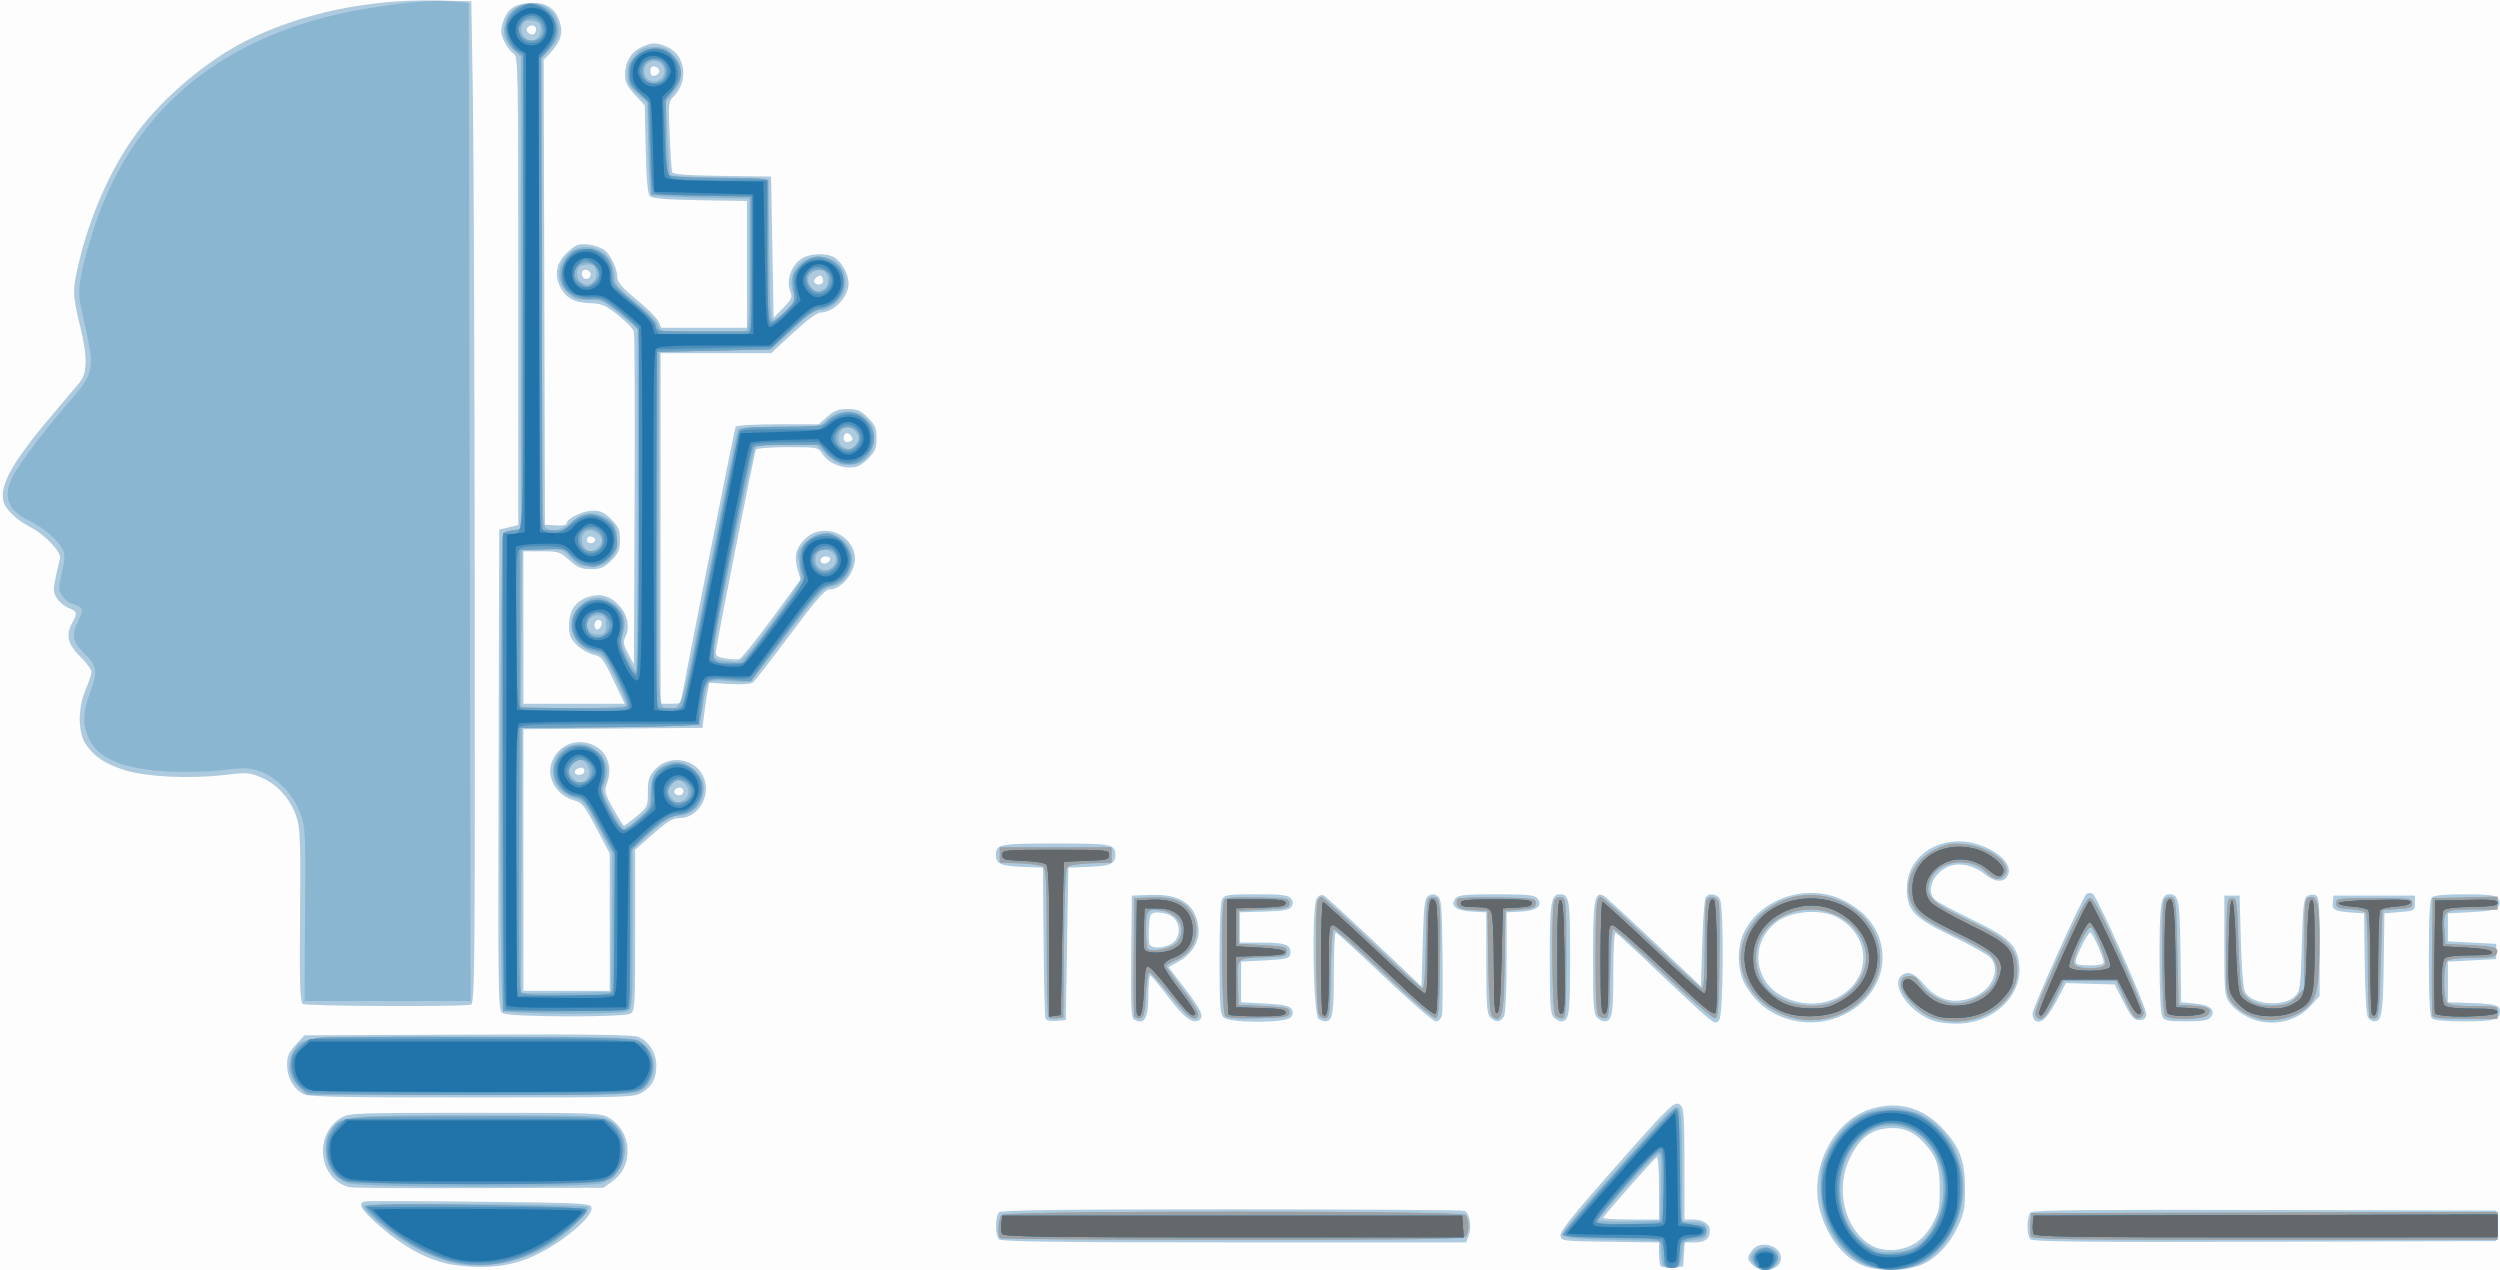 <?xml version="1.0" encoding="UTF-8" standalone="no"?>
<svg
   xmlns:dc="http://purl.org/dc/elements/1.1/"
   xmlns:cc="http://creativecommons.org/ns#"
   xmlns:rdf="http://www.w3.org/1999/02/22-rdf-syntax-ns#"
   xmlns:svg="http://www.w3.org/2000/svg"
   xmlns="http://www.w3.org/2000/svg"
   viewBox="0 0 314.88 160"
   height="160"
   width="314.88"
   id="svg3936"
   version="1.1">
  <rect x="0" y="0" width="314.88" height="160" fill="#333333" stroke="none"/>
  <defs
     id="defs3940" />
  <g
     id="g3946">
    <path
       id="path3962"
       d="M 0,80 V 0 h 157.44 157.44 v 80 80 H 157.44 0 Z"
       style="fill:#fdfdfe;stroke-width:0.32" />
    <path
       id="path3960"
       d="m 220.8,159.36 c -0.77,-0.77 -0.783,-0.934 -0.142,-1.849 0.971,-1.387 3.662,-0.684 3.662,0.956 0,1.455 -2.359,2.053 -3.52,0.892 z m 14.279,0.188 c -2.641,-0.818 -4.934,-3.614 -5.863,-7.148 -1.388,-5.28 1.743,-11.361 6.573,-12.765 3.412,-0.992 6.478,-0.106 8.962,2.588 2.084,2.261 2.716,3.959 2.745,7.377 0.021,2.516 -0.09,3.127 -0.88,4.838 -1.178,2.548 -3.115,4.445 -5.18,5.072 -1.867,0.566 -4.6,0.583 -6.357,0.039 z m 6.029,-2.885 c 0.885,-0.519 1.637,-1.341 2.268,-2.48 0.839,-1.514 0.944,-2.008 0.941,-4.424 -0.003,-2.932 -0.417,-4.127 -2.034,-5.869 -1.165,-1.255 -2.346,-1.811 -3.847,-1.811 -2.51,0 -4.051,1.041 -5.366,3.625 -1.99,3.91 -0.813,9.061 2.539,11.104 1.477,0.901 3.819,0.839 5.498,-0.145 z M 57.44,159.357 c -3.206,-0.393 -6.72,-2.266 -10.16,-5.416 -1.908,-1.747 -2.237,-2.423 -1.28,-2.623 0.308,-0.065 6.822,-0.045 14.476,0.043 13.186,0.152 13.922,0.191 14.029,0.749 0.216,1.121 -3.663,4.389 -7.141,6.017 -2.908,1.361 -5.871,1.729 -9.924,1.232 z m 151.748,0.125 c -0.126,-0.126 -0.228,-0.849 -0.228,-1.608 v -1.38 l -6.16,-0.087 c -6.051,-0.085 -6.162,-0.099 -6.259,-0.783 -0.074,-0.52 1.571,-2.585 6.5,-8.16 7.503,-8.486 7.906,-8.872 8.624,-8.276 0.419,0.348 0.495,1.486 0.495,7.411 v 7.001 h 0.981 c 1.367,0 2.219,0.533 2.219,1.387 0,1.041 -0.596,1.493 -1.966,1.493 h -1.198 l -0.098,1.52 -0.098,1.52 -1.292,0.095 c -0.71,0.052 -1.394,-0.008 -1.52,-0.133 z M 208.96,149.581 c 0,-2.269 -0.124,-3.942 -0.285,-3.843 -0.435,0.269 -6.755,7.44 -6.755,7.665 0,0.108 1.584,0.197 3.52,0.197 h 3.52 z m -83.136,6.515 c -0.497,-0.497 -0.497,-2.895 0,-3.392 0.293,-0.293 7.226,-0.384 29.254,-0.384 15.878,0 29.094,0.086 29.367,0.191 0.657,0.252 0.963,1.991 0.544,3.092 l -0.333,0.877 h -29.224 c -22.303,0 -29.315,-0.091 -29.608,-0.384 z m 129.922,0.002 c -0.524,-0.524 -0.489,-2.973 0.049,-3.42 0.317,-0.263 8.296,-0.339 29.52,-0.279 L 314.4,152.48 v 1.92 1.92 l -29.134,0.082 c -22.395,0.063 -29.224,-0.008 -29.52,-0.304 z M 44,149.531 c -3.87,-1.004 -4.539,-6.602 -1.043,-8.733 1.004,-0.612 1.64,-0.636 16.883,-0.636 15.243,0 15.879,0.024 16.883,0.636 1.434,0.874 2.314,2.432 2.316,4.098 0.002,1.716 -0.643,2.995 -1.994,3.959 L 76,149.6 60.32,149.649 C 51.696,149.675 44.352,149.623 44,149.531 Z M 38.039,137.701 C 36.853,136.965 36.16,135.639 36.16,134.106 c 0,-1.051 0.22,-1.555 1.095,-2.511 l 1.095,-1.195 20.582,-0.087 c 15,-0.063 20.823,0.013 21.473,0.282 1.313,0.544 2.261,2.058 2.261,3.61 0,1.658 -0.509,2.619 -1.807,3.41 -0.982,0.599 -1.777,0.621 -21.5,0.614 -18.368,-0.007 -20.567,-0.061 -21.321,-0.529 z m 176.968,-9.601 c -0.622,-0.495 -3.394,-3.06 -6.158,-5.7 -2.764,-2.64 -5.166,-4.848 -5.338,-4.907 -0.194,-0.066 -0.311,1.877 -0.311,5.136 0,5.228 -0.151,6.011 -1.161,6.011 -0.216,0 -0.619,-0.226 -0.896,-0.503 -0.426,-0.426 -0.503,-1.562 -0.503,-7.459 0,-7.294 0.208,-8.5 1.353,-7.843 0.273,0.157 3.14,2.786 6.372,5.843 l 5.875,5.558 0.16,-5.398 c 0.088,-2.969 0.277,-5.578 0.419,-5.798 0.392,-0.605 1.436,-0.479 1.81,0.219 0.511,0.954 0.44,14.47 -0.079,15.18 -0.383,0.524 -0.485,0.502 -1.542,-0.339 z m 11.268,0.505 c -2.819,-0.536 -4.958,-2.025 -6.386,-4.445 -1.117,-1.893 -1.177,-4.933 -0.137,-6.91 2.192,-4.166 7.874,-5.993 12.247,-3.937 3.276,1.54 5.1,4.147 5.113,7.307 0.02,5.054 -5.369,9.025 -10.838,7.986 z m 4.992,-2.878 c 4.56,-2.207 4.561,-7.928 10e-4,-10.254 -1.911,-0.975 -5.385,-0.758 -7.212,0.45 -2.556,1.692 -3.335,4.876 -1.822,7.457 1.6,2.731 5.92,3.853 9.032,2.346 z m 12.455,2.903 c -2.985,-0.894 -5.614,-4.371 -4.299,-5.686 0.738,-0.738 1.728,-0.409 2.805,0.93 1.718,2.137 3.871,2.705 6.409,1.69 2.311,-0.925 3.374,-3.495 2.051,-4.959 -0.335,-0.37 -2.499,-1.585 -4.81,-2.698 -4.916,-2.37 -5.731,-3.243 -5.703,-6.114 0.035,-3.526 3.292,-6.14 7.208,-5.785 3.111,0.282 6.095,2.436 5.588,4.033 -0.366,1.152 -1.577,1.186 -2.954,0.084 -1.54,-1.233 -3.469,-1.584 -4.831,-0.879 -1.879,0.972 -2.603,3.061 -1.428,4.121 0.308,0.278 2.397,1.392 4.643,2.475 4.614,2.226 5.648,3.205 5.918,5.604 0.454,4.032 -3.351,7.566 -8.059,7.487 -0.893,-0.015 -2.036,-0.151 -2.54,-0.302 z m 41.047,0.034 c -1.522,-0.301 -3.105,-1.254 -3.936,-2.367 -0.631,-0.846 -0.673,-1.298 -0.673,-7.2 V 112.8 h 0.96 0.96 l 0.161,5.76 c 0.102,3.627 0.304,6.01 0.548,6.436 0.905,1.583 4.869,1.887 6.278,0.48 0.647,-0.646 0.704,-1.083 0.853,-6.49 0.134,-4.873 0.242,-5.85 0.677,-6.123 0.284,-0.179 0.752,-0.235 1.04,-0.124 0.46,0.176 0.523,0.96 0.523,6.45 v 6.249 l -1.141,1.263 c -1.509,1.67 -3.914,2.426 -6.249,1.963 z m -153.091,-0.405 c -0.086,-0.231 -0.193,-4.595 -0.237,-9.699 l -0.081,-9.28 -2.545,-0.095 c -2.73,-0.102 -3.375,-0.384 -3.375,-1.481 0,-1.385 0.41,-1.465 7.52,-1.465 7.11,0 7.52,0.08 7.52,1.465 0,1.096 -0.645,1.379 -3.375,1.481 l -2.545,0.095 -0.16,9.6 -0.16,9.6 -1.203,0.1 c -0.775,0.064 -1.258,-0.05 -1.359,-0.32 z m 11.116,0.113 c -0.313,-0.199 -0.386,-2.002 -0.32,-7.915 L 142.56,112.8 l 2.4,-0.086 c 3.724,-0.134 5.663,1.205 5.983,4.13 0.188,1.712 -0.748,3.282 -2.562,4.3 l -1.2,0.673 2.089,2.729 c 2.049,2.677 2.427,3.528 1.751,3.946 -0.812,0.502 -1.891,-0.308 -3.833,-2.881 -1.134,-1.502 -2.171,-2.73 -2.305,-2.73 -0.134,0 -0.244,1.123 -0.244,2.496 0,2.931 -0.548,3.82 -1.846,2.997 z m 4.559,-9.387 c 1.55,-0.706 1.475,-3.111 -0.118,-3.771 -0.514,-0.213 -1.271,-0.339 -1.684,-0.281 -0.666,0.094 -0.761,0.299 -0.849,1.828 -0.054,0.947 -0.022,1.919 0.07,2.16 0.206,0.537 1.473,0.568 2.581,0.063 z m 6.75,9.152 c -0.426,-0.426 -0.503,-1.555 -0.503,-7.381 0,-4.129 0.132,-7.126 0.331,-7.497 0.3,-0.561 0.704,-0.619 4.281,-0.619 3.213,0 4.028,0.095 4.37,0.507 0.305,0.367 0.328,0.654 0.085,1.04 -0.268,0.426 -0.956,0.552 -3.421,0.625 l -3.086,0.092 v 1.908 1.908 h 2.841 c 2.991,0 3.729,0.317 3.502,1.505 -0.094,0.492 -0.551,0.599 -3.146,0.735 l -3.037,0.16 v 2.56 2.56 l 3.007,0.16 c 2.339,0.124 3.081,0.278 3.341,0.693 0.242,0.386 0.219,0.673 -0.086,1.04 -0.613,0.739 -7.741,0.742 -8.479,0.004 z m 11.977,0.19 c -0.691,-0.436 -0.898,-14.257 -0.227,-15.172 0.311,-0.424 0.591,-0.52 0.934,-0.32 0.27,0.157 3.137,2.786 6.372,5.844 l 5.881,5.559 0.16,-5.525 c 0.139,-4.806 0.233,-5.571 0.72,-5.877 0.408,-0.257 0.712,-0.257 1.12,3.2e-4 0.501,0.316 0.57,1.094 0.65,7.358 0.05,3.853 0.011,7.329 -0.086,7.725 -0.103,0.418 -0.421,0.72 -0.759,0.72 -0.32,0 -3.234,-2.517 -6.474,-5.594 -3.24,-3.077 -5.999,-5.597 -6.131,-5.6 -0.132,-0.003 -0.24,2.342 -0.24,5.21 0,5.13 -0.159,5.993 -1.104,5.979 -0.185,-0.003 -0.552,-0.141 -0.816,-0.308 z m 21.623,-0.19 C 187.279,127.714 187.2,126.629 187.2,121.273 v -6.361 l -1.807,-0.096 c -2.023,-0.107 -2.817,-0.752 -2.055,-1.669 0.349,-0.421 1.225,-0.507 5.142,-0.507 3.918,0 4.793,0.086 5.142,0.507 0.761,0.917 -0.033,1.562 -2.055,1.669 l -1.807,0.096 v 6.245 c 0,3.693 -0.135,6.498 -0.331,6.864 -0.401,0.75 -1.049,0.793 -1.726,0.116 z m 8,0 c -0.426,-0.426 -0.503,-1.555 -0.503,-7.381 0,-7.024 0.165,-8.116 1.227,-8.116 1.246,0 1.333,0.52 1.333,8 0,7.262 -0.107,8 -1.161,8 -0.216,0 -0.619,-0.226 -0.896,-0.503 z m 60.524,0.303 C 256.102,128.315 256,127.964 256,127.659 c 0,-0.72 6.349,-14.789 6.799,-15.068 0.189,-0.117 0.52,-0.144 0.737,-0.061 0.563,0.216 6.912,14.494 6.798,15.288 -0.067,0.467 -0.33,0.661 -0.895,0.661 -0.668,0 -0.988,-0.369 -1.942,-2.24 l -1.142,-2.24 -3.076,-0.091 -3.076,-0.091 -1.222,2.331 c -1.159,2.212 -2.073,2.973 -2.755,2.292 z m 8.735,-7.24 c 0.003,-0.595 -1.405,-3.748 -1.677,-3.755 -0.312,-0.007 -1.845,3.038 -1.845,3.664 0,0.381 0.392,0.491 1.76,0.491 1.194,0 1.761,-0.129 1.762,-0.4 z m 7.369,6.821 C 272.133,127.65 272,124.689 272,120.64 c 0,-6.942 0.166,-8 1.252,-8 1.158,0 1.292,0.699 1.381,7.224 l 0.087,6.376 1.727,0.16 c 1.938,0.18 2.705,0.853 1.975,1.733 -0.322,0.388 -1.045,0.507 -3.09,0.507 -2.312,0 -2.714,-0.083 -3.001,-0.619 z m 25.955,0.195 c -0.223,-0.269 -0.384,-2.757 -0.439,-6.8 l -0.087,-6.376 -1.28,-0.085 c -2.416,-0.161 -2.77,-0.332 -2.66,-1.286 L 293.92,112.8 h 5.12 5.12 v 0.96 c 0,0.942 -0.036,0.963 -1.92,1.12 l -1.92,0.16 -0.087,6.376 c -0.086,6.274 -0.243,7.224 -1.193,7.224 -0.221,0 -0.56,-0.191 -0.754,-0.424 z m 8.018,0.04 c -0.276,-0.276 -0.384,-2.418 -0.384,-7.616 0,-5.198 0.108,-7.34 0.384,-7.616 0.255,-0.255 1.641,-0.384 4.121,-0.384 3.019,0 3.818,0.097 4.157,0.507 0.304,0.367 0.328,0.654 0.086,1.04 -0.26,0.415 -1.003,0.569 -3.341,0.693 l -3.007,0.16 v 1.76 1.76 l 3.04,0.16 3.04,0.16 v 0.96 0.96 l -3.04,0.16 -3.04,0.16 v 2.56 2.56 l 2.56,0.081 c 3.295,0.104 4,0.277 4,0.982 0,1.142 -0.655,1.338 -4.48,1.338 -2.46,0 -3.841,-0.129 -4.096,-0.384 z M 63.258,127.6 c -0.506,-0.372 -0.538,-2.494 -0.461,-30.64 L 62.88,66.72 l 1.2,-0.296 1.2,-0.296 V 36.595 C 65.28,8.076 65.259,7.052 64.682,6.742 64.353,6.566 63.832,5.892 63.525,5.245 63.064,4.273 63.028,3.862 63.32,2.886 c 0.478,-1.596 1.333,-2.29 3.061,-2.485 1.899,-0.214 3.211,0.359 3.836,1.677 0.845,1.78 0.595,2.971 -0.978,4.661 L 68.477,7.559 68.558,36.819 68.64,66.08 70,66.178 c 0.816,0.059 1.36,-0.039 1.36,-0.245 0,-0.614 2.049,-1.611 3.312,-1.612 0.975,-9.6e-4 1.459,0.225 2.32,1.087 0.929,0.929 1.088,1.308 1.088,2.592 0,1.284 -0.159,1.663 -1.088,2.592 -0.922,0.922 -1.313,1.088 -2.559,1.088 -1.232,0 -1.673,-0.182 -2.711,-1.12 -1.173,-1.059 -1.363,-1.12 -3.521,-1.12 H 65.92 v 9.6 9.6 h 6.381 6.381 L 77.277,85.68 C 75.98,82.949 75.782,82.699 74.726,82.446 74.096,82.295 73.153,81.744 72.631,81.221 71.841,80.432 71.68,80.011 71.68,78.739 c 0,-1.847 0.788,-3.007 2.406,-3.541 1.558,-0.514 2.842,-0.141 3.98,1.156 1.03,1.173 1.29,2.777 0.645,3.983 -0.252,0.471 -0.159,0.932 0.4,1.979 L 79.84,83.68 79.928,63.04 c 0.049,-11.352 0.009,-20.928 -0.089,-21.28 -0.097,-0.352 -1.001,-1.288 -2.008,-2.08 -1.605,-1.262 -2.041,-1.447 -3.528,-1.494 -1.997,-0.064 -3.094,-0.689 -3.798,-2.166 -0.739,-1.55 -0.358,-3.092 1.077,-4.351 1.023,-0.898 1.33,-1.001 2.563,-0.862 0.771,0.087 1.703,0.427 2.072,0.756 0.8,0.713 1.543,2.36 1.543,3.422 0,0.563 0.635,1.286 2.414,2.746 1.328,1.09 2.575,2.334 2.771,2.766 L 83.303,41.28 H 88.691 94.08 v -7.98 -7.98 l -5.905,-0.1 c -4.249,-0.072 -6.019,-0.214 -6.312,-0.508 -0.288,-0.289 -0.444,-2.026 -0.532,-5.92 L 81.207,13.28 79.963,11.927 C 79.003,10.883 78.72,10.314 78.72,9.431 c 0,-1.594 0.738,-2.853 2.034,-3.468 1.35,-0.641 1.841,-0.651 3.235,-0.068 2.399,1.002 2.809,4.399 0.767,6.358 -0.544,0.522 -0.581,0.949 -0.41,4.8 0.103,2.325 0.242,4.404 0.308,4.62 0.089,0.289 1.755,0.416 6.293,0.48 L 97.12,22.24 l 0.16,8.896 0.16,8.896 1.212,-1.242 c 1.101,-1.128 1.181,-1.325 0.872,-2.138 -0.55,-1.447 0.245,-3.473 1.648,-4.199 1.158,-0.599 3.149,-0.576 4.038,0.047 0.903,0.633 1.669,2.099 1.669,3.195 0,1.725 -1.862,3.665 -3.518,3.665 -0.43,0 -1.761,0.985 -3.46,2.56 l -2.761,2.56 H 90.17 83.2 v 22.08 22.08 h 1.28 c 0.704,0 1.28,-0.066 1.28,-0.146 0,-0.511 6.744,-34.513 6.893,-34.755 C 92.755,53.574 95.134,53.44 97.977,53.44 h 5.139 l 1.093,-0.96 c 0.873,-0.767 1.387,-0.96 2.554,-0.96 1.235,0 1.629,0.168 2.549,1.088 0.929,0.929 1.088,1.308 1.088,2.592 0,1.284 -0.159,1.663 -1.088,2.592 -0.84,0.84 -1.354,1.088 -2.256,1.088 -1.447,0 -2.793,-0.671 -3.496,-1.744 C 103.036,56.337 102.947,56.32 99.212,56.32 c -2.133,0 -3.899,0.138 -4.007,0.312 -0.174,0.281 -4.754,23.365 -5.017,25.279 -0.096,0.698 0.042,0.818 1.172,1.019 0.704,0.125 1.496,0.163 1.76,0.083 0.264,-0.079 2.108,-2.366 4.098,-5.082 l 3.618,-4.938 -0.38,-1.267 c -0.489,-1.631 -0.181,-2.796 1.036,-3.934 2.056,-1.92 5.597,-0.731 6.159,2.069 0.363,1.809 -1.501,4.38 -3.175,4.38 -0.557,0 -1.665,1.269 -4.956,5.68 -2.331,3.124 -4.432,5.836 -4.669,6.028 -0.267,0.215 -1.401,0.291 -2.979,0.2 l -2.548,-0.148 -0.216,1.15 c -0.119,0.632 -0.309,1.91 -0.422,2.84 L 88.48,91.68 77.2,91.764 65.92,91.848 V 108.324 124.8 h 5.44 5.44 v -8.648 -8.648 l -1.68,-3.192 c -1.511,-2.871 -1.795,-3.224 -2.821,-3.508 -2.138,-0.592 -3.472,-2.785 -2.847,-4.679 0.761,-2.306 3.27,-3.321 5.439,-2.199 1.669,0.863 2.279,2.768 1.54,4.812 -0.337,0.931 -0.264,1.213 0.816,3.143 0.652,1.166 1.259,2.12 1.349,2.12 0.09,0 0.803,-0.534 1.584,-1.188 C 81.559,101.659 81.6,101.571 81.6,99.777 c 0,-1.563 0.135,-1.999 0.88,-2.832 1.69,-1.891 4.878,-1.515 6.03,0.712 1.199,2.319 -0.448,5.383 -2.893,5.383 -0.885,0 -1.525,0.38 -3.355,1.99 L 80,107.02 v 10.159 c 0,9.716 -0.027,10.173 -0.619,10.49 -0.942,0.504 -15.428,0.442 -16.123,-0.069 z M 86.08,99.68 c 0,-0.264 -0.208,-0.48 -0.461,-0.48 -0.535,0 -0.895,0.457 -0.597,0.755 C 85.404,100.338 86.08,100.162 86.08,99.68 Z M 73.6,97.097 c 0,-0.298 -0.218,-0.461 -0.533,-0.4 C 72.264,96.852 72.153,97.6 72.933,97.6 73.326,97.6 73.6,97.393 73.6,97.097 Z M 75.783,78.613 C 75.845,78.298 75.681,78.08 75.383,78.08 75.087,78.08 74.88,78.354 74.88,78.747 c 0,0.78 0.748,0.67 0.903,-0.133 z M 104.56,70.48 c 0.078,-0.235 -0.142,-0.4 -0.533,-0.4 -0.393,0 -0.667,0.207 -0.667,0.503 0,0.588 0.999,0.502 1.2,-0.103 z M 74.977,68.004 C 75.012,67.831 74.788,67.64 74.48,67.581 74.13,67.513 73.92,67.67 73.92,68 c 0,0.557 0.946,0.561 1.057,0.004 z M 107.304,55.469 c 0.289,-0.289 -0.428,-1.105 -0.78,-0.887 -0.441,0.273 -0.334,1.098 0.143,1.098 0.235,0 0.521,-0.095 0.637,-0.211 z M 103.68,35.413 c 0,-0.235 -0.095,-0.521 -0.211,-0.637 -0.289,-0.289 -1.105,0.428 -0.887,0.78 0.273,0.441 1.098,0.334 1.098,-0.143 z M 74.4,34.538 c 0,-0.247 -0.252,-0.497 -0.56,-0.557 -0.552,-0.106 -0.78,0.573 -0.34,1.012 0.335,0.335 0.9,0.05 0.9,-0.456 z M 83.04,8.96 C 83.04,8.701 82.788,8.44 82.48,8.381 82.087,8.305 81.92,8.478 81.92,8.96 c 0,0.482 0.167,0.655 0.56,0.579 C 82.788,9.48 83.04,9.219 83.04,8.96 Z M 67.52,3.661 C 67.52,3.118 66.695,3.042 66.378,3.556 66.137,3.946 66.855,4.533 67.265,4.28 67.405,4.193 67.52,3.915 67.52,3.661 Z M 38.136,126.441 c -0.341,-0.216 -0.408,-2.388 -0.34,-11.115 0.074,-9.556 0.018,-11.041 -0.467,-12.481 -0.742,-2.204 -2.38,-4.039 -4.372,-4.896 -1.551,-0.667 -1.792,-0.683 -4.894,-0.322 -4.21,0.49 -9.679,0.216 -12.323,-0.616 C 13.299,96.242 11.88,95.314 10.851,93.812 9.796,92.273 9.774,89.186 10.8,86.821 c 0.396,-0.913 0.72,-1.9 0.72,-2.195 0,-0.295 -0.648,-1.175 -1.44,-1.956 C 8.507,81.119 8.241,79.937 9.12,78.4 9.778,77.249 9.712,76.983 8.674,76.591 8.165,76.399 7.495,75.856 7.187,75.385 6.69,74.626 6.67,74.319 7.015,72.704 7.23,71.701 7.474,70.636 7.559,70.338 7.773,69.578 5.639,67.311 3.858,66.409 2.105,65.521 0.697,64.178 0.438,63.148 -0.078,61.091 1.593,58.137 6.627,52.206 8.174,50.384 9.708,48.564 10.035,48.163 11.01,46.967 11.033,44.981 10.113,41.167 9.116,37.027 9.105,36.615 9.9,33.212 11.326,27.104 14.042,21.024 17.288,16.667 20.577,12.254 26.077,7.619 30.932,5.168 37.778,1.712 46.341,-0.112 54.88,0.066 L 59.36,0.16 59.556,12 c 0.108,6.512 0.216,34.901 0.24,63.086 0.04,46.46 -0.003,51.264 -0.462,51.44 -0.781,0.3 -20.718,0.22 -21.198,-0.084 z"
       style="fill:#adcade;stroke-width:0.32" />
    <path
       id="path3958"
       d="m 220.978,159.289 c -0.62,-0.886 -0.62,-1.041 0.005,-1.666 1.004,-1.004 3.017,-0.458 3.017,0.818 0,1.479 -2.156,2.084 -3.022,0.848 z m 14.42,0.187 c -1.087,-0.334 -2.028,-0.958 -3.096,-2.054 -2.07,-2.125 -2.963,-4.459 -2.997,-7.828 -0.023,-2.284 0.091,-2.802 1.028,-4.707 1.257,-2.554 3.077,-4.23 5.311,-4.894 2.005,-0.595 3.187,-0.596 5.178,-0.002 5.56,1.659 8.154,8.896 5.28,14.733 -2.151,4.369 -6.158,6.148 -10.704,4.752 z m 6.328,-2.788 c 1.571,-1.198 2.801,-3.715 2.992,-6.121 0.386,-4.857 -2.521,-8.806 -6.482,-8.806 -1.817,0 -2.909,0.546 -4.408,2.206 -3.242,3.589 -2.539,10.403 1.33,12.889 1.311,0.843 1.705,0.938 3.442,0.835 1.539,-0.091 2.212,-0.307 3.125,-1.003 z M 209.441,159.28 c -0.076,-0.22 -0.18,-0.976 -0.23,-1.68 l -0.091,-1.28 -6.076,-0.16 c -5.096,-0.134 -6.091,-0.238 -6.169,-0.646 -0.089,-0.465 1.729,-2.612 10.239,-12.09 3.116,-3.471 3.905,-4.187 4.274,-3.881 0.364,0.302 0.452,1.734 0.452,7.376 V 153.92 l 1.2,0.005 c 1.55,0.006 2.082,0.364 1.948,1.311 -0.091,0.646 -0.329,0.788 -1.548,0.924 -1.326,0.147 -1.447,0.236 -1.528,1.12 -0.193,2.117 -0.355,2.4 -1.368,2.4 -0.53,0 -1.026,-0.18 -1.103,-0.4 z m -0.232,-9.785 c 0.075,-3.591 0.016,-4.249 -0.374,-4.16 -0.486,0.11 -7.548,7.922 -7.553,8.355 -0.002,0.137 1.761,0.209 3.917,0.16 l 3.92,-0.09 z M 56,158.756 c -0.968,-0.313 -2.482,-0.939 -3.365,-1.39 -2.774,-1.418 -7.272,-5.076 -6.81,-5.537 0.327,-0.327 27.901,-0.151 28.232,0.18 0.442,0.442 -2.562,3.421 -4.844,4.804 C 65.105,159.302 60.004,160.052 56,158.756 Z m 69.973,-2.809 c -0.361,-0.361 -0.236,-2.516 0.171,-2.923 0.557,-0.557 57.875,-0.557 58.432,0 0.211,0.211 0.384,0.83 0.384,1.376 0,0.546 -0.173,1.165 -0.384,1.376 -0.293,0.293 -7.256,0.384 -29.387,0.384 -15.951,0 -29.099,-0.096 -29.216,-0.213 z m 129.835,-0.233 c -0.094,-0.245 -0.126,-1.001 -0.07,-1.68 L 255.84,152.8 l 29.36,-0.082 29.36,-0.082 v 1.762 1.762 h -29.29 c -24.759,0 -29.317,-0.069 -29.461,-0.446 z M 43.68,148.988 c -1.676,-0.745 -2.493,-1.921 -2.631,-3.786 -0.096,-1.301 0.026,-1.923 0.54,-2.742 1.243,-1.981 1.245,-1.981 18.481,-1.98 14.918,0.001 15.656,0.029 16.635,0.626 3.02,1.841 2.566,6.471 -0.774,7.894 -1.485,0.633 -30.824,0.621 -32.25,-0.013 z M 37.568,136.832 c -1.235,-1.235 -1.443,-2.738 -0.603,-4.362 1.014,-1.961 0.409,-1.91 22.459,-1.905 15.313,0.004 20.279,0.099 20.865,0.4 2.584,1.328 2.787,4.985 0.356,6.421 C 79.826,137.87 77.81,137.92 59.199,137.92 H 38.656 Z m 188.117,-8.676 c -2.25,-0.619 -4.039,-1.857 -5.187,-3.589 -4.508,-6.805 4.11,-14.715 11.792,-10.822 2.849,1.444 4.51,4.001 4.51,6.944 0,5.138 -5.689,8.96 -11.115,7.468 z m 5.56,-2.098 c 2.797,-1.354 4.318,-4.161 3.634,-6.702 -1.412,-5.243 -9.03,-6.542 -12.587,-2.146 -1.737,2.146 -1.434,5.778 0.64,7.653 2.02,1.827 5.867,2.38 8.313,1.196 z m 12.115,2.101 c -1.791,-0.634 -4.074,-3.091 -3.941,-4.242 0.078,-0.677 0.293,-0.899 0.944,-0.974 0.669,-0.077 0.985,0.133 1.532,1.017 0.802,1.298 2.933,2.444 4.526,2.433 1.471,-0.009 3.549,-0.989 4.404,-2.076 1.01,-1.284 0.931,-3.013 -0.185,-4.072 -0.484,-0.459 -2.464,-1.573 -4.4,-2.476 -1.936,-0.903 -3.912,-2.018 -4.393,-2.478 -2.576,-2.468 -1.657,-6.558 1.861,-8.279 1.502,-0.735 2.031,-0.834 3.664,-0.686 3.237,0.293 6.222,2.572 5.116,3.904 -0.591,0.713 -1.392,0.601 -2.251,-0.314 -1.898,-2.021 -5.939,-1.637 -6.987,0.663 -1,2.196 -0.314,2.971 4.777,5.391 4.962,2.359 6.054,3.495 6.054,6.303 0,4.497 -5.74,7.648 -10.72,5.885 z m 41.28,0.189 c -1.66,-0.416 -3.046,-1.302 -3.697,-2.363 -0.574,-0.936 -0.621,-1.537 -0.546,-6.944 0.079,-5.679 0.109,-5.92 0.723,-5.92 0.609,0 0.648,0.267 0.802,5.6 0.106,3.668 0.303,5.847 0.569,6.317 0.677,1.19 2.189,1.773 4.175,1.608 1.479,-0.123 1.907,-0.309 2.668,-1.16 L 290.24,124.47 v -5.605 c 0,-4.906 0.066,-5.63 0.526,-5.807 1.101,-0.423 1.394,0.743 1.38,5.483 -0.017,5.323 -0.282,6.966 -1.306,8.077 -1.313,1.424 -4.202,2.23 -6.2,1.729 z m -152.572,-0.226 c -0.125,-0.125 -0.228,-4.362 -0.228,-9.416 0,-7.139 -0.093,-9.264 -0.415,-9.532 -0.228,-0.19 -1.56,-0.387 -2.96,-0.439 L 125.92,108.64 v -0.96 -0.96 h 7.04 7.04 v 0.96 0.96 l -2.611,0.092 c -1.645,0.058 -2.738,0.246 -2.955,0.507 -0.223,0.269 -0.374,3.664 -0.429,9.668 l -0.085,9.253 -0.812,0.095 c -0.447,0.052 -0.915,-0.008 -1.04,-0.133 z m 10.805,-0.185 c -0.091,-0.237 -0.127,-3.668 -0.079,-7.624 l 0.086,-7.193 2.137,-0.094 c 2.63,-0.116 4.174,0.469 5.055,1.915 1.33,2.182 0.428,4.982 -1.922,5.969 -0.695,0.292 -1.265,0.636 -1.267,0.766 -0.002,0.129 0.947,1.465 2.107,2.969 1.33,1.723 2.04,2.917 1.921,3.229 -0.363,0.947 -1.312,0.262 -3.598,-2.596 -1.265,-1.582 -2.42,-2.842 -2.567,-2.8 -0.147,0.042 -0.339,1.337 -0.427,2.877 -0.134,2.339 -0.252,2.818 -0.721,2.907 -0.309,0.059 -0.635,-0.087 -0.726,-0.324 z m 5.355,-9.22 c 1.279,-1.58 0.367,-3.606 -1.807,-4.014 -1.887,-0.354 -2.1,-0.115 -2.1,2.354 0,1.208 0.108,2.306 0.24,2.441 0.488,0.496 3.08,-0.056 3.667,-0.781 z m 6.086,9.229 c -0.454,-0.454 -0.568,-13.895 -0.123,-14.596 0.194,-0.306 1.27,-0.387 4.235,-0.32 3.731,0.085 3.975,0.129 3.975,0.73 0,0.587 -0.267,0.653 -3.2,0.8 l -3.2,0.16 v 2.08 2.08 l 3.04,0.16 c 2.773,0.146 3.04,0.216 3.04,0.8 0,0.576 -0.24,0.648 -2.4,0.721 -4.078,0.138 -3.879,-0.031 -3.772,3.208 L 156,126.56 l 3.2,0.16 c 2.933,0.147 3.2,0.213 3.2,0.8 0,0.6 -0.243,0.646 -3.847,0.729 -2.72,0.063 -3.962,-0.026 -4.24,-0.304 z m 11.788,-0.225 c -0.364,-0.68 -0.495,-13.349 -0.147,-14.254 0.107,-0.278 0.324,-0.506 0.482,-0.506 0.158,0 3.01,2.592 6.337,5.76 3.327,3.168 6.203,5.76 6.39,5.76 0.225,0 0.371,-1.926 0.429,-5.68 0.086,-5.589 0.099,-5.682 0.796,-5.781 1.017,-0.145 1.085,0.423 0.982,8.257 -0.076,5.814 -0.165,6.889 -0.57,6.959 -0.264,0.046 -3.209,-2.509 -6.543,-5.676 -3.335,-3.168 -6.175,-5.648 -6.312,-5.511 -0.137,0.137 -0.288,2.691 -0.337,5.677 -0.078,4.79 -0.151,5.44 -0.626,5.531 -0.296,0.057 -0.692,-0.184 -0.88,-0.535 z m 21.785,0.175 c -0.223,-0.269 -0.384,-2.757 -0.439,-6.8 L 187.36,114.72 l -1.812,-0.095 c -1.313,-0.069 -1.866,-0.238 -2.01,-0.614 -0.109,-0.285 -0.075,-0.642 0.076,-0.794 0.151,-0.151 2.424,-0.235 5.05,-0.186 4.532,0.084 4.775,0.121 4.775,0.729 0,0.551 -0.267,0.662 -1.92,0.8 l -1.92,0.16 -0.087,6.376 c -0.082,5.989 -0.258,7.224 -1.033,7.224 -0.133,0 -0.4,-0.191 -0.594,-0.424 z m 8.027,0.05 c -0.463,-0.463 -0.564,-13.901 -0.11,-14.617 0.15,-0.237 0.544,-0.379 0.875,-0.316 0.568,0.109 0.602,0.53 0.602,7.627 0,6.468 -0.068,7.524 -0.487,7.605 -0.268,0.052 -0.664,-0.083 -0.88,-0.3 z m 5.44,0 c -0.286,-0.286 -0.393,-2.239 -0.393,-7.183 0,-6.685 0.098,-7.802 0.685,-7.802 0.163,0 3.019,2.592 6.347,5.76 3.328,3.168 6.203,5.76 6.39,5.76 0.225,0 0.339,-1.767 0.339,-5.254 0,-2.89 0.087,-5.482 0.194,-5.76 0.294,-0.767 1.365,-0.621 1.57,0.214 0.097,0.396 0.136,3.814 0.086,7.596 -0.076,5.812 -0.165,6.889 -0.57,6.963 -0.264,0.048 -3.208,-2.507 -6.542,-5.677 -3.334,-3.17 -6.175,-5.652 -6.312,-5.515 -0.137,0.137 -0.289,2.692 -0.338,5.677 -0.074,4.557 -0.166,5.443 -0.575,5.521 -0.268,0.051 -0.664,-0.084 -0.88,-0.3 z m 55.18,0.161 c -0.425,-0.425 -0.163,-1.132 2.955,-8.004 2.417,-5.326 3.304,-6.982 3.742,-6.982 0.439,0 1.316,1.651 3.725,7.014 1.733,3.858 3.107,7.24 3.054,7.516 -0.053,0.276 -0.351,0.551 -0.662,0.611 -0.431,0.083 -0.833,-0.469 -1.686,-2.316 L 266.541,123.52 h -3.307 -3.307 l -1.155,2.4 c -1.052,2.186 -1.652,2.773 -2.238,2.187 z m 8.632,-6.669 c 0.196,-0.511 -1.418,-4.638 -1.814,-4.638 -0.611,0 -2.402,3.892 -2.125,4.616 0.27,0.704 3.67,0.723 3.939,0.022 z m 7.539,6.498 c -0.454,-0.454 -0.547,-13.904 -0.101,-14.607 0.15,-0.237 0.544,-0.38 0.875,-0.316 0.56,0.107 0.613,0.582 0.762,6.831 l 0.16,6.716 1.76,0.098 c 1.994,0.111 2.536,0.439 1.931,1.168 -0.51,0.615 -4.795,0.702 -5.387,0.11 z m 25.76,0.182 c -0.123,-0.123 -0.227,-3.044 -0.229,-6.491 -0.003,-3.447 -0.114,-6.438 -0.247,-6.647 -0.133,-0.209 -1.031,-0.425 -1.995,-0.48 -1.507,-0.085 -1.753,-0.189 -1.753,-0.739 0,-0.612 0.213,-0.64 4.8,-0.64 4.587,0 4.8,0.028 4.8,0.64 0,0.555 -0.245,0.653 -1.84,0.736 -1.012,0.053 -1.869,0.125 -1.904,0.16 -0.035,0.035 -0.143,3.086 -0.24,6.78 -0.15,5.717 -0.25,6.73 -0.672,6.811 -0.273,0.052 -0.597,-0.006 -0.72,-0.129 z m 7.919,-0.205 c -0.086,-0.224 -0.117,-3.644 -0.07,-7.6 L 306.4,113.12 l 4.08,-0.09 4.08,-0.09 v 0.81 0.81 h -3.194 c -3.625,0 -3.672,0.039 -3.467,2.906 L 308,118.88 l 3.095,0.16 c 3.253,0.168 3.663,0.303 3.355,1.106 -0.151,0.393 -0.764,0.494 -3.016,0.494 -1.771,0 -2.969,0.143 -3.21,0.384 -0.227,0.227 -0.384,1.316 -0.384,2.656 0,1.34 0.157,2.429 0.384,2.656 0.244,0.244 1.472,0.384 3.36,0.384 2.961,0 2.976,0.004 2.976,0.8 v 0.8 h -4.01 c -2.951,0 -4.051,-0.108 -4.166,-0.407 z M 63.394,127.266 C 62.849,126.721 62.894,67.225 63.44,67.057 c 0.22,-0.068 0.796,-0.21 1.28,-0.316 L 65.6,66.548 V 36.854 7.16 L 64.656,6.255 c -1.193,-1.143 -1.466,-2.349 -0.859,-3.8 1.26,-3.015 5.87,-2.581 6.469,0.609 0.254,1.352 0.028,2 -1.144,3.283 L 68.16,7.399 V 36.637 c 0,26.841 0.044,29.281 0.532,29.77 0.728,0.728 2.136,0.405 3.516,-0.806 1.234,-1.083 2.493,-1.235 3.958,-0.477 1.192,0.616 1.594,1.382 1.594,3.04 0,1.922 -1.324,3.196 -3.32,3.196 -1.239,0 -1.609,-0.164 -2.551,-1.134 -1.098,-1.131 -1.108,-1.134 -3.615,-1.04 L 65.76,69.28 l -0.085,9.833 -0.085,9.833 0.749,0.188 c 1.021,0.256 12.272,0.043 12.552,-0.239 0.123,-0.124 -0.477,-1.636 -1.334,-3.36 -1.463,-2.943 -1.632,-3.152 -2.756,-3.406 -2.651,-0.6 -3.699,-3.684 -1.922,-5.655 1.221,-1.355 2.77,-1.563 4.236,-0.57 1.435,0.972 1.841,2.103 1.378,3.837 -0.317,1.189 -0.267,1.505 0.482,3.033 C 79.437,83.712 79.927,84.48 80.067,84.48 80.206,84.48 80.32,74.776 80.32,62.916 V 41.352 L 78.097,39.556 C 76.009,37.869 75.769,37.76 74.141,37.76 c -1.45,0 -1.873,-0.139 -2.584,-0.85 -1.434,-1.434 -1.498,-3.023 -0.19,-4.686 1.437,-1.826 4.692,-1.311 5.611,0.889 0.254,0.609 0.463,1.507 0.463,1.997 6.4e-4,0.73 0.458,1.252 2.541,2.898 1.397,1.104 2.64,2.328 2.762,2.72 0.122,0.392 0.383,0.818 0.579,0.948 0.429,0.282 9.849,0.328 10.571,0.051 C 94.337,41.556 94.4,40.508 94.4,33.265 v -8.266 l -6.054,-0.099 c -3.33,-0.055 -6.171,-0.217 -6.315,-0.361 -0.143,-0.144 -0.315,-2.808 -0.382,-5.92 L 81.527,12.96 80.283,11.809 C 79.225,10.829 79.04,10.462 79.04,9.334 79.04,8.323 79.261,7.763 79.974,6.965 80.775,6.068 81.119,5.92 82.4,5.92 c 1.281,0 1.625,0.148 2.426,1.045 1.284,1.437 1.277,3.075 -0.019,4.705 l -0.952,1.198 0.197,4.526 c 0.108,2.489 0.26,4.598 0.338,4.686 0.078,0.088 2.902,0.232 6.276,0.32 l 6.134,0.16 0.085,8.88 c 0.067,6.962 0.174,8.88 0.495,8.88 0.225,0 0.959,-0.562 1.63,-1.249 1.169,-1.197 1.204,-1.296 0.849,-2.373 -0.725,-2.196 0.902,-4.378 3.263,-4.378 2.269,0 3.721,1.747 3.303,3.975 -0.255,1.36 -1.801,2.745 -3.064,2.745 -0.694,0 -1.533,0.587 -3.544,2.48 L 97.182,44 90.111,44.16 83.04,44.32 82.958,66.54 c -0.087,23.548 -0.137,22.724 1.381,22.735 1.567,0.012 1.604,-0.117 5.058,-17.799 1.827,-9.352 3.42,-17.164 3.541,-17.36 C 93.084,53.879 94.857,53.76 98.246,53.76 c 4.547,0 5.15,-0.063 5.661,-0.597 1.57,-1.636 3.822,-1.803 5.237,-0.388 0.766,0.766 0.935,1.205 0.935,2.425 0,2.032 -1.258,3.36 -3.183,3.36 -1.086,0 -1.551,-0.221 -2.7,-1.28 L 102.808,56 99.164,56.005 c -2.004,0.003 -3.811,0.111 -4.015,0.241 -0.316,0.201 -4.996,23.058 -5.288,25.828 -0.096,0.905 -0.028,0.965 1.339,1.173 0.792,0.121 1.685,0.152 1.984,0.07 0.774,-0.213 7.765,-9.741 7.716,-10.517 -0.022,-0.352 -0.144,-1.248 -0.271,-1.991 -0.215,-1.257 -0.153,-1.43 0.897,-2.48 C 102.439,67.417 102.899,67.2 103.925,67.2 c 2.435,0 4.089,2.358 3.18,4.533 -0.556,1.331 -1.218,1.891 -2.547,2.156 -0.886,0.176 -1.646,1.011 -5.198,5.709 -2.288,3.026 -4.376,5.709 -4.64,5.962 -0.376,0.36 -0.988,0.411 -2.816,0.236 -1.71,-0.164 -2.425,-0.116 -2.668,0.177 -0.183,0.22 -0.506,1.522 -0.718,2.894 L 88.133,91.36 76.947,91.52 65.76,91.68 l -0.083,16.727 -0.083,16.727 5.683,-0.087 5.683,-0.087 0.085,-8.757 0.085,-8.757 -1.778,-3.314 c -1.641,-3.059 -1.872,-3.34 -2.994,-3.642 C 68.399,99.424 68.969,93.76 73.035,93.76 c 1.016,0 1.485,0.217 2.357,1.088 1.176,1.176 1.354,2.131 0.723,3.876 -0.33,0.912 -0.248,1.232 0.84,3.303 0.663,1.261 1.406,2.293 1.652,2.293 0.246,0 1.092,-0.594 1.88,-1.321 1.368,-1.261 1.433,-1.402 1.44,-3.12 0.007,-1.901 0.495,-2.848 1.812,-3.522 1.338,-0.684 2.65,-0.433 3.813,0.731 0.779,0.779 1.088,1.376 1.088,2.101 0,1.961 -1.362,3.512 -3.095,3.524 -1.051,0.007 -2.024,0.657 -4.505,3.01 l -1.36,1.29 v 10.002 c 0,9.676 -0.021,10.013 -0.64,10.345 -0.888,0.475 -15.162,0.39 -15.645,-0.094 z M 86.101,100.789 C 86.452,100.601 86.72,100.121 86.72,99.68 c 0,-0.651 -0.765,-1.44 -1.396,-1.44 -0.334,0 -1.164,1.026 -1.164,1.44 0,0.414 0.83,1.44 1.164,1.44 0.087,0 0.437,-0.149 0.777,-0.331 z M 73.856,98.176 c 0.812,-0.812 0.129,-2.496 -1.012,-2.496 -0.334,0 -1.164,1.026 -1.164,1.44 0,0.542 0.873,1.44 1.399,1.44 0.216,0 0.566,-0.173 0.777,-0.384 z M 76.32,78.72 c 0,-0.926 -0.128,-1.138 -0.738,-1.225 -1.363,-0.193 -2.192,1.207 -1.265,2.134 0.219,0.219 0.759,0.356 1.2,0.304 C 76.203,79.854 76.32,79.677 76.32,78.72 Z m 28.715,-7.497 c 0.467,-0.682 0.229,-1.484 -0.546,-1.837 -0.979,-0.446 -1.769,0.089 -1.769,1.197 0,1.231 1.606,1.675 2.315,0.64 z M 75.337,68.937 C 76.027,68.247 75.967,67.645 75.151,67.073 74.273,66.459 73.28,66.922 73.28,67.947 c 0,1.365 1.136,1.912 2.057,0.99 z m 32.32,-12.8 C 107.934,55.861 108.16,55.439 108.16,55.2 c 0,-0.542 -0.873,-1.44 -1.399,-1.44 -1.127,0 -1.591,1.958 -0.601,2.534 0.759,0.442 0.914,0.426 1.497,-0.157 z m -3.956,-19.668 c 0.74,-0.396 0.814,-1.668 0.129,-2.237 -0.374,-0.311 -0.676,-0.321 -1.28,-0.046 -0.903,0.412 -1.033,1.366 -0.288,2.111 0.595,0.595 0.638,0.6 1.438,0.172 z M 74.877,35.364 c 0.231,-0.278 0.309,-0.818 0.188,-1.299 -0.176,-0.701 -0.359,-0.809 -1.236,-0.724 -0.794,0.077 -1.053,0.268 -1.134,0.837 -0.2,1.408 1.314,2.232 2.181,1.187 z M 83.52,9.6 C 83.999,8.706 83.4,7.68 82.4,7.68 c -0.45,0 -0.922,0.27 -1.12,0.64 -0.479,0.894 0.12,1.92 1.12,1.92 0.45,0 0.922,-0.27 1.12,-0.64 z M 67.825,4.658 c 0.211,-0.254 0.337,-0.794 0.279,-1.2 C 68.024,2.888 67.765,2.697 66.971,2.621 66.082,2.535 65.912,2.64 65.724,3.39 c -0.338,1.348 1.243,2.301 2.102,1.267 z M 38.424,115.12 c 0.066,-10.627 0.046,-11.016 -0.64,-12.796 -0.911,-2.365 -3.003,-4.492 -5.101,-5.189 -1.343,-0.446 -1.973,-0.467 -4.561,-0.148 -1.661,0.205 -4.646,0.293 -6.682,0.197 -5.875,-0.276 -9.087,-1.588 -10.27,-4.192 -0.811,-1.787 -0.758,-3.302 0.205,-5.863 0.974,-2.589 0.864,-3.243 -0.827,-4.901 C 9.094,80.803 8.963,79.956 9.911,78.099 10.591,76.764 10.46,76.453 9.031,76.015 8.631,75.892 8.078,75.448 7.803,75.028 7.351,74.338 7.35,74.056 7.792,72.119 8.212,70.274 8.219,69.852 7.837,69.114 7.233,67.945 5.521,66.491 3.729,65.624 0.625,64.121 0.161,62.13 2.187,59.01 3.614,56.811 6.671,52.905 9.335,49.876 11.551,47.355 11.84,46.176 11.084,42.72 10.814,41.488 10.413,39.654 10.192,38.645 9.724,36.509 9.986,34.781 11.565,29.6 16.373,13.816 28.176,4.074 46.096,1.098 51.188,0.253 54.457,-0.031 56.8,0.169 L 59.04,0.36 59.159,63.22 59.277,126.08 H 48.817 38.356 Z"
       style="fill:#8bb6d2;stroke-width:0.32" />
    <path
       id="path3956"
       d="m 221.286,159.48 c -0.755,-0.755 -0.483,-1.812 0.561,-2.178 0.733,-0.257 1.005,-0.192 1.57,0.373 0.652,0.652 0.659,0.721 0.146,1.504 -0.615,0.938 -1.52,1.058 -2.277,0.301 z m 14.525,0.042 c -4.934,-1.583 -7.748,-8.355 -5.713,-13.752 0.9,-2.388 3.371,-4.971 5.299,-5.541 1.765,-0.522 4.696,-0.492 6.018,0.06 1.574,0.658 3.647,2.658 4.501,4.344 2.083,4.11 1.436,9.089 -1.618,12.47 -2.246,2.486 -5.44,3.397 -8.487,2.419 z m 5.608,-2.389 c 1.434,-0.886 2.655,-2.829 3.258,-5.182 1.716,-6.699 -4.472,-12.853 -9.51,-9.458 -3.44,2.318 -4.588,7.708 -2.51,11.783 0.679,1.332 2.913,3.374 3.939,3.601 1.298,0.287 3.771,-0.094 4.822,-0.744 z M 209.6,158.263 c 0,-2.37 -0.151,-2.423 -6.903,-2.423 -3.505,0 -5.897,-0.123 -5.897,-0.304 0,-0.459 13.755,-15.841 14.271,-15.96 0.375,-0.086 0.449,1.058 0.449,6.921 0,5.267 0.101,7.108 0.404,7.36 0.222,0.184 0.978,0.382 1.68,0.439 1.028,0.084 1.276,0.228 1.276,0.744 0,0.505 -0.27,0.676 -1.28,0.811 -1.868,0.25 -2.08,0.479 -2.08,2.248 0,1.543 -0.023,1.581 -0.96,1.581 -0.922,0 -0.96,-0.056 -0.96,-1.417 z m -0.331,-4.642 c 0.41,-0.766 0.431,-7.687 0.026,-8.328 -0.252,-0.398 -0.399,-0.375 -0.995,0.16 -1.683,1.509 -7.343,8.202 -7.171,8.481 0.104,0.169 1.904,0.307 3.999,0.307 3.439,0 3.842,-0.06 4.141,-0.619 z M 56.887,158.862 C 53.852,158.127 50.255,156.081 47.44,153.49 c -0.748,-0.688 -1.36,-1.377 -1.36,-1.531 0,-0.332 7.819,-0.359 19.44,-0.067 6.63,0.166 8.4,0.3 8.4,0.632 0,0.232 -0.946,1.202 -2.103,2.156 -4.916,4.055 -9.804,5.424 -14.93,4.182 z m 69.086,-2.916 c -0.361,-0.361 -0.236,-2.516 0.171,-2.923 0.557,-0.557 57.875,-0.557 58.432,0 0.211,0.211 0.384,0.83 0.384,1.376 0,0.546 -0.173,1.165 -0.384,1.376 -0.293,0.293 -7.256,0.384 -29.387,0.384 -15.951,0 -29.099,-0.096 -29.216,-0.213 z m 129.835,-0.233 c -0.094,-0.245 -0.126,-1.001 -0.07,-1.68 L 255.84,152.8 l 29.36,-0.082 29.36,-0.082 v 1.762 1.762 h -29.29 c -24.759,0 -29.317,-0.069 -29.461,-0.446 z M 43.166,148.641 c -1.904,-1.035 -2.67,-4.196 -1.463,-6.039 C 43.034,140.571 42.396,140.64 59.84,140.64 c 17.444,0 16.806,-0.069 18.137,1.962 0.733,1.118 0.71,3.546 -0.044,4.694 -1.214,1.849 -0.969,1.825 -18.157,1.811 -12.988,-0.011 -15.923,-0.093 -16.61,-0.466 z M 38.88,137.615 c -1.358,-0.562 -2.24,-1.911 -2.24,-3.427 0,-1.215 0.159,-1.583 1.02,-2.352 0.635,-0.567 1.54,-0.986 2.4,-1.111 C 40.819,130.616 50.08,130.57 60.64,130.623 c 17.721,0.089 19.264,0.14 20.031,0.661 1.543,1.049 1.98,2.993 1.068,4.757 -0.982,1.899 -0.767,1.881 -22.448,1.859 C 48.417,137.889 39.232,137.76 38.88,137.615 Z m 186.805,-9.458 c -2.25,-0.619 -4.039,-1.857 -5.187,-3.589 -4.508,-6.805 4.11,-14.715 11.792,-10.822 2.849,1.444 4.51,4.001 4.51,6.944 0,5.138 -5.689,8.96 -11.115,7.468 z m 5.56,-2.098 c 2.797,-1.354 4.318,-4.161 3.634,-6.702 -1.412,-5.243 -9.03,-6.542 -12.587,-2.146 -1.737,2.146 -1.434,5.778 0.64,7.653 2.02,1.827 5.867,2.38 8.313,1.196 z m 12.115,2.101 c -1.791,-0.634 -4.074,-3.091 -3.941,-4.242 0.078,-0.677 0.293,-0.899 0.944,-0.974 0.669,-0.077 0.985,0.133 1.532,1.017 0.802,1.298 2.933,2.444 4.526,2.433 1.471,-0.009 3.549,-0.989 4.404,-2.076 1.01,-1.284 0.931,-3.013 -0.185,-4.072 -0.484,-0.459 -2.464,-1.573 -4.4,-2.476 -1.936,-0.903 -3.912,-2.018 -4.393,-2.478 -2.576,-2.468 -1.657,-6.558 1.861,-8.279 1.502,-0.735 2.031,-0.834 3.664,-0.686 3.237,0.293 6.222,2.572 5.116,3.904 -0.591,0.713 -1.392,0.601 -2.251,-0.314 -1.898,-2.021 -5.939,-1.637 -6.987,0.663 -1,2.196 -0.314,2.971 4.777,5.391 4.962,2.359 6.054,3.495 6.054,6.303 0,4.497 -5.74,7.648 -10.72,5.885 z m 41.28,0.189 c -1.66,-0.416 -3.046,-1.302 -3.697,-2.363 -0.574,-0.936 -0.621,-1.537 -0.546,-6.944 0.079,-5.679 0.109,-5.92 0.723,-5.92 0.609,0 0.648,0.267 0.802,5.6 0.106,3.668 0.303,5.847 0.569,6.317 0.677,1.19 2.189,1.773 4.175,1.608 1.479,-0.123 1.907,-0.309 2.668,-1.16 L 290.24,124.47 v -5.605 c 0,-4.906 0.066,-5.63 0.526,-5.807 1.101,-0.423 1.394,0.743 1.38,5.483 -0.017,5.323 -0.282,6.966 -1.306,8.077 -1.313,1.424 -4.202,2.23 -6.2,1.729 z m -152.572,-0.226 c -0.125,-0.125 -0.228,-4.362 -0.228,-9.416 0,-7.139 -0.093,-9.264 -0.415,-9.532 -0.228,-0.19 -1.56,-0.387 -2.96,-0.439 L 125.92,108.64 v -0.96 -0.96 h 7.04 7.04 v 0.96 0.96 l -2.611,0.092 c -1.645,0.058 -2.738,0.246 -2.955,0.507 -0.223,0.269 -0.374,3.664 -0.429,9.668 l -0.085,9.253 -0.812,0.095 c -0.447,0.052 -0.915,-0.008 -1.04,-0.133 z m 10.805,-0.185 c -0.091,-0.237 -0.127,-3.668 -0.079,-7.624 l 0.086,-7.193 2.137,-0.094 c 2.63,-0.116 4.174,0.469 5.055,1.915 1.33,2.182 0.428,4.982 -1.922,5.969 -0.695,0.292 -1.265,0.636 -1.267,0.766 -0.002,0.129 0.947,1.465 2.107,2.969 1.33,1.723 2.04,2.917 1.921,3.229 -0.363,0.947 -1.312,0.262 -3.598,-2.596 -1.265,-1.582 -2.42,-2.842 -2.567,-2.8 -0.147,0.042 -0.339,1.337 -0.427,2.877 -0.134,2.339 -0.252,2.818 -0.721,2.907 -0.309,0.059 -0.635,-0.087 -0.726,-0.324 z m 5.355,-9.22 c 1.279,-1.58 0.367,-3.606 -1.807,-4.014 -1.887,-0.354 -2.1,-0.115 -2.1,2.354 0,1.208 0.108,2.306 0.24,2.441 0.488,0.496 3.08,-0.056 3.667,-0.781 z m 6.086,9.229 c -0.454,-0.454 -0.568,-13.895 -0.123,-14.596 0.194,-0.306 1.27,-0.387 4.235,-0.32 3.731,0.085 3.975,0.129 3.975,0.73 0,0.587 -0.267,0.653 -3.2,0.8 l -3.2,0.16 v 2.08 2.08 l 3.04,0.16 c 2.773,0.146 3.04,0.216 3.04,0.8 0,0.576 -0.24,0.648 -2.4,0.721 -4.078,0.138 -3.879,-0.031 -3.772,3.208 L 156,126.56 l 3.2,0.16 c 2.933,0.147 3.2,0.213 3.2,0.8 0,0.6 -0.243,0.646 -3.847,0.729 -2.72,0.063 -3.962,-0.026 -4.24,-0.304 z m 11.788,-0.225 c -0.364,-0.68 -0.495,-13.349 -0.147,-14.254 0.107,-0.278 0.324,-0.506 0.482,-0.506 0.158,0 3.01,2.592 6.337,5.76 3.327,3.168 6.203,5.76 6.39,5.76 0.225,0 0.371,-1.926 0.429,-5.68 0.086,-5.589 0.099,-5.682 0.796,-5.781 1.017,-0.145 1.085,0.423 0.982,8.257 -0.076,5.814 -0.165,6.889 -0.57,6.959 -0.264,0.046 -3.209,-2.509 -6.543,-5.676 -3.335,-3.168 -6.175,-5.648 -6.312,-5.511 -0.137,0.137 -0.288,2.691 -0.337,5.677 -0.078,4.79 -0.151,5.44 -0.626,5.531 -0.296,0.057 -0.692,-0.184 -0.88,-0.535 z m 21.785,0.175 c -0.223,-0.269 -0.384,-2.757 -0.439,-6.8 L 187.36,114.72 l -1.812,-0.095 c -1.313,-0.069 -1.866,-0.238 -2.01,-0.614 -0.109,-0.285 -0.075,-0.642 0.076,-0.794 0.151,-0.151 2.424,-0.235 5.05,-0.186 4.532,0.084 4.775,0.121 4.775,0.729 0,0.551 -0.267,0.662 -1.92,0.8 l -1.92,0.16 -0.087,6.376 c -0.082,5.989 -0.258,7.224 -1.033,7.224 -0.133,0 -0.4,-0.191 -0.594,-0.424 z m 8.027,0.05 c -0.463,-0.463 -0.564,-13.901 -0.11,-14.617 0.15,-0.237 0.544,-0.379 0.875,-0.316 0.568,0.109 0.602,0.53 0.602,7.627 0,6.468 -0.068,7.524 -0.487,7.605 -0.268,0.052 -0.664,-0.083 -0.88,-0.3 z m 5.44,0 c -0.286,-0.286 -0.393,-2.239 -0.393,-7.183 0,-6.685 0.098,-7.802 0.685,-7.802 0.163,0 3.019,2.592 6.347,5.76 3.328,3.168 6.203,5.76 6.39,5.76 0.225,0 0.339,-1.767 0.339,-5.254 0,-2.89 0.087,-5.482 0.194,-5.76 0.294,-0.767 1.365,-0.621 1.57,0.214 0.097,0.396 0.136,3.814 0.086,7.596 -0.076,5.812 -0.165,6.889 -0.57,6.963 -0.264,0.048 -3.208,-2.507 -6.542,-5.677 -3.334,-3.17 -6.175,-5.652 -6.312,-5.515 -0.137,0.137 -0.289,2.692 -0.338,5.677 -0.074,4.557 -0.166,5.443 -0.575,5.521 -0.268,0.051 -0.664,-0.084 -0.88,-0.3 z m 55.18,0.161 c -0.425,-0.425 -0.163,-1.132 2.955,-8.004 2.417,-5.326 3.304,-6.982 3.742,-6.982 0.439,0 1.316,1.651 3.725,7.014 1.733,3.858 3.107,7.24 3.054,7.516 -0.053,0.276 -0.351,0.551 -0.662,0.611 -0.431,0.083 -0.833,-0.469 -1.686,-2.316 L 266.541,123.52 h -3.307 -3.307 l -1.155,2.4 c -1.052,2.186 -1.652,2.773 -2.238,2.187 z m 8.632,-6.669 c 0.196,-0.511 -1.418,-4.638 -1.814,-4.638 -0.611,0 -2.402,3.892 -2.125,4.616 0.27,0.704 3.67,0.723 3.939,0.022 z m 7.539,6.498 c -0.454,-0.454 -0.547,-13.904 -0.101,-14.607 0.15,-0.237 0.544,-0.38 0.875,-0.316 0.56,0.107 0.613,0.582 0.762,6.831 l 0.16,6.716 1.76,0.098 c 1.994,0.111 2.536,0.439 1.931,1.168 -0.51,0.615 -4.795,0.702 -5.387,0.11 z m 25.76,0.182 c -0.123,-0.123 -0.227,-3.044 -0.229,-6.491 -0.003,-3.447 -0.114,-6.438 -0.247,-6.647 -0.133,-0.209 -1.031,-0.425 -1.995,-0.48 -1.507,-0.085 -1.753,-0.189 -1.753,-0.739 0,-0.612 0.213,-0.64 4.8,-0.64 4.587,0 4.8,0.028 4.8,0.64 0,0.555 -0.245,0.653 -1.84,0.736 -1.012,0.053 -1.869,0.125 -1.904,0.16 -0.035,0.035 -0.143,3.086 -0.24,6.78 -0.15,5.717 -0.25,6.73 -0.672,6.811 -0.273,0.052 -0.597,-0.006 -0.72,-0.129 z m 7.919,-0.205 c -0.086,-0.224 -0.117,-3.644 -0.07,-7.6 L 306.4,113.12 l 4.08,-0.09 4.08,-0.09 v 0.81 0.81 h -3.194 c -3.625,0 -3.672,0.039 -3.467,2.906 L 308,118.88 l 3.095,0.16 c 3.253,0.168 3.663,0.303 3.355,1.106 -0.151,0.393 -0.764,0.494 -3.016,0.494 -1.771,0 -2.969,0.143 -3.21,0.384 -0.227,0.227 -0.384,1.316 -0.384,2.656 0,1.34 0.157,2.429 0.384,2.656 0.244,0.244 1.472,0.384 3.36,0.384 2.961,0 2.976,0.004 2.976,0.8 v 0.8 h -4.01 c -2.951,0 -4.051,-0.108 -4.166,-0.407 z M 63.287,97.84 c -0.048,-16.236 -0.035,-29.836 0.027,-30.223 0.089,-0.551 0.365,-0.724 1.28,-0.8 L 65.76,66.72 65.842,36.888 65.923,7.057 65.171,6.564 C 63.729,5.619 63.234,3.339 64.179,1.989 65.495,0.111 67.846,-0.046 69.271,1.648 c 1.163,1.382 1.105,3.112 -0.153,4.545 L 68.157,7.288 68.238,37.004 68.32,66.72 l 1.347,0.098 c 1.111,0.081 1.47,-0.044 2.051,-0.712 1.039,-1.195 2.535,-1.603 3.855,-1.051 1.414,0.591 1.89,1.218 2.097,2.764 0.154,1.15 0.055,1.401 -0.957,2.413 -0.724,0.724 -1.433,1.129 -1.977,1.129 -1.111,0 -2.628,-0.8 -3.064,-1.615 -0.316,-0.59 -0.611,-0.64 -3.289,-0.557 L 65.44,69.28 v 9.92 9.92 l 6.8,0.086 c 6.659,0.085 6.8,0.073 6.8,-0.566 0,-0.852 -2.784,-6.392 -3.29,-6.547 -0.214,-0.066 -0.789,-0.207 -1.278,-0.314 -1.095,-0.24 -2.069,-1.178 -2.338,-2.25 -0.765,-3.047 2.826,-5.246 5.244,-3.212 1.105,0.93 1.382,1.981 0.959,3.645 -0.254,1.001 -0.173,1.49 0.502,3.017 0.822,1.858 1.261,2.217 1.607,1.316 0.268,-0.698 0.202,-42.085 -0.068,-42.747 -0.12,-0.293 -1.223,-1.333 -2.453,-2.312 -2.018,-1.606 -2.348,-1.761 -3.392,-1.594 -1.314,0.21 -2.957,-0.48 -3.483,-1.464 -0.6,-1.122 -0.384,-2.784 0.499,-3.833 0.698,-0.83 1.054,-0.985 2.265,-0.985 1.965,0 3.307,1.282 3.307,3.159 0,1.225 0.134,1.4 2.697,3.542 1.663,1.389 2.737,2.53 2.8,2.976 C 82.72,41.758 82.737,41.76 88.64,41.76 h 5.92 V 33.28 24.8 l -6.24,-0.16 -6.24,-0.16 -0.226,-5.874 -0.226,-5.874 -1.207,-1.043 c -1.041,-0.9 -1.207,-1.229 -1.207,-2.399 0,-1.125 0.177,-1.513 1.038,-2.283 1.721,-1.538 4.12,-1.122 5.15,0.892 C 86.001,9.069 85.808,10.164 84.8,11.311 l -0.96,1.093 v 4.614 c 0,3.162 0.121,4.735 0.384,4.998 0.271,0.271 2.148,0.384 6.4,0.384 4.584,0 6.023,0.095 6.044,0.4 0.016,0.22 0.011,4.144 -0.009,8.72 -0.023,4.999 0.088,8.51 0.278,8.796 0.264,0.398 0.514,0.293 1.523,-0.64 1.704,-1.576 1.704,-1.576 1.489,-3.426 -0.185,-1.594 -0.143,-1.72 0.937,-2.8 1.254,-1.254 2.256,-1.426 3.761,-0.647 1.177,0.609 1.594,1.381 1.594,2.956 0,1.504 -1.174,2.776 -2.88,3.119 -0.686,0.138 -1.741,0.805 -2.72,1.72 -0.88,0.822 -2.077,1.924 -2.66,2.448 L 96.92,44 89.82,44.16 82.72,44.32 v 22.4 22.4 l 1.519,0.097 c 1.328,0.085 1.559,0.005 1.835,-0.64 C 86.248,88.172 87.845,80.352 89.623,71.2 c 1.778,-9.152 3.382,-16.82 3.564,-17.04 0.24,-0.289 1.73,-0.4 5.373,-0.4 4.185,0 5.112,-0.085 5.458,-0.501 0.768,-0.925 2.245,-1.486 3.362,-1.276 1.403,0.263 2.7,1.809 2.7,3.217 0,1.282 -1.218,2.875 -2.431,3.179 -1.207,0.303 -2.896,-0.362 -3.665,-1.442 L 103.316,56 h -4.099 c -2.903,0 -4.188,0.117 -4.404,0.4 -0.167,0.22 -1.44,6.276 -2.829,13.458 -2.824,14.609 -2.825,13.648 0.023,13.657 l 1.608,0.005 3.512,-4.687 c 4.185,-5.586 4.346,-5.852 3.963,-6.567 -0.391,-0.731 -0.369,-2.722 0.038,-3.484 0.421,-0.786 1.953,-1.582 3.047,-1.582 1.3,0 3.024,1.883 3.024,3.303 0,1.497 -1.267,3.005 -2.76,3.285 -1.008,0.189 -1.564,0.808 -5.501,6.119 L 94.56,85.817 91.945,85.602 c -3.095,-0.255 -3.211,-0.15 -3.524,3.199 -0.107,1.143 -0.366,2.22 -0.575,2.394 -0.231,0.191 -4.733,0.35 -11.394,0.401 L 65.44,91.68 65.357,108.124 c -0.06,11.877 0.018,16.565 0.279,16.88 0.448,0.539 10.202,0.631 11.185,0.105 0.588,-0.315 0.619,-0.753 0.613,-8.88 L 77.429,107.68 75.519,104.117 C 73.753,100.821 73.527,100.537 72.504,100.346 71.056,100.074 69.76,98.55 69.76,97.12 c 0,-1.328 1.259,-2.914 2.536,-3.195 1.166,-0.256 3.051,0.512 3.551,1.446 0.48,0.897 0.486,2.589 0.012,3.474 -0.31,0.579 -0.162,1.075 0.964,3.239 0.731,1.405 1.493,2.55 1.694,2.543 0.2,-0.007 1.084,-0.647 1.964,-1.422 1.583,-1.395 1.6,-1.43 1.6,-3.314 0,-2.17 0.526,-3.006 2.251,-3.576 2.42,-0.799 4.791,1.573 3.992,3.992 -0.475,1.438 -1.229,2.04 -2.958,2.364 -1.123,0.21 -1.955,0.706 -3.557,2.121 -1.15,1.016 -2.176,2.07 -2.281,2.342 -0.105,0.272 -0.173,4.785 -0.153,10.029 0.02,5.244 -0.055,9.683 -0.168,9.865 -0.132,0.213 -2.984,0.331 -8.019,0.331 H 63.373 Z M 86.656,100.736 c 0.915,-0.915 0.217,-2.496 -1.102,-2.496 -1.337,0 -2.012,1.899 -0.937,2.635 0.528,0.362 1.612,0.288 2.039,-0.139 z m -12.48,-2.56 c 0.526,-0.526 0.483,-1.695 -0.078,-2.161 -1.148,-0.953 -2.945,0.415 -2.397,1.825 0.312,0.805 1.805,1.007 2.476,0.336 z M 76.297,79.817 C 76.574,79.541 76.8,79.047 76.8,78.72 c 0,-0.635 -0.798,-1.6 -1.324,-1.6 -0.854,0 -1.556,0.72 -1.556,1.595 0,1.415 1.41,2.069 2.377,1.102 z m 28.824,-8.458 c 0.485,-0.536 0.519,-0.776 0.207,-1.46 -0.303,-0.666 -0.561,-0.8 -1.379,-0.719 -1.304,0.13 -1.802,0.893 -1.3,1.995 0.461,1.013 1.641,1.1 2.471,0.184 z m -29.738,-2.164 C 76.458,68.459 75.782,66.56 74.446,66.56 73.546,66.56 72.96,67.128 72.96,68 c 0,1.193 1.411,1.889 2.423,1.195 z M 107.958,55.963 c 0.659,-0.941 0.214,-2.014 -0.892,-2.146 -1.058,-0.126 -1.786,0.427 -1.786,1.358 0,1.483 1.817,2.017 2.678,0.788 z m -3.509,-20.184 c 0.387,-1.106 -0.195,-1.859 -1.437,-1.859 -1.272,0 -1.806,1.035 -1.095,2.121 0.714,1.09 2.11,0.946 2.532,-0.262 z M 74.88,35.52 c 0.806,-0.806 0.809,-1.348 0.013,-2.068 -0.875,-0.791 -2.177,-0.427 -2.456,0.687 -0.165,0.655 -0.048,0.983 0.511,1.435 0.915,0.741 1.145,0.734 1.933,-0.054 z M 83.221,10.229 C 84.145,9.734 84.056,8.084 83.08,7.64 81.969,7.134 80.96,7.759 80.96,8.955 c 0,1.321 1.059,1.917 2.261,1.273 z M 68.176,4.621 c 0.295,-0.356 0.328,-0.746 0.113,-1.36 -0.389,-1.112 -1.684,-1.315 -2.517,-0.395 -0.493,0.544 -0.532,0.793 -0.23,1.455 0.426,0.936 1.961,1.11 2.634,0.3 z"
       style="fill:#9ea0a1;stroke-width:0.32" />
    <path
       id="path3954"
       d="m 221.286,159.48 c -0.755,-0.755 -0.483,-1.812 0.561,-2.178 0.733,-0.257 1.005,-0.192 1.57,0.373 0.652,0.652 0.659,0.721 0.146,1.504 -0.615,0.938 -1.52,1.058 -2.277,0.301 z m 14.525,0.042 c -4.934,-1.583 -7.748,-8.355 -5.713,-13.752 0.9,-2.388 3.371,-4.971 5.299,-5.541 1.765,-0.522 4.696,-0.492 6.018,0.06 1.574,0.658 3.647,2.658 4.501,4.344 2.083,4.11 1.436,9.089 -1.618,12.47 -2.246,2.486 -5.44,3.397 -8.487,2.419 z m 5.608,-2.389 c 1.434,-0.886 2.655,-2.829 3.258,-5.182 1.716,-6.699 -4.472,-12.853 -9.51,-9.458 -3.44,2.318 -4.588,7.708 -2.51,11.783 0.679,1.332 2.913,3.374 3.939,3.601 1.298,0.287 3.771,-0.094 4.822,-0.744 z M 209.6,158.263 c 0,-2.37 -0.151,-2.423 -6.903,-2.423 -3.505,0 -5.897,-0.123 -5.897,-0.304 0,-0.459 13.755,-15.841 14.271,-15.96 0.375,-0.086 0.449,1.058 0.449,6.921 0,5.267 0.101,7.108 0.404,7.36 0.222,0.184 0.978,0.382 1.68,0.439 1.028,0.084 1.276,0.228 1.276,0.744 0,0.505 -0.27,0.676 -1.28,0.811 -1.868,0.25 -2.08,0.479 -2.08,2.248 0,1.543 -0.023,1.581 -0.96,1.581 -0.922,0 -0.96,-0.056 -0.96,-1.417 z m -0.331,-4.642 c 0.41,-0.766 0.431,-7.687 0.026,-8.328 -0.252,-0.398 -0.399,-0.375 -0.995,0.16 -1.683,1.509 -7.343,8.202 -7.171,8.481 0.104,0.169 1.904,0.307 3.999,0.307 3.439,0 3.842,-0.06 4.141,-0.619 z M 56.887,158.862 C 53.852,158.127 50.255,156.081 47.44,153.49 c -0.748,-0.688 -1.36,-1.377 -1.36,-1.531 0,-0.332 7.819,-0.359 19.44,-0.067 6.63,0.166 8.4,0.3 8.4,0.632 0,0.232 -0.946,1.202 -2.103,2.156 -4.916,4.055 -9.804,5.424 -14.93,4.182 z m 69.319,-3.475 c -0.096,-0.249 -0.127,-0.861 -0.07,-1.36 L 126.24,153.12 h 28.96 28.96 l 0.098,1.36 0.098,1.36 h -28.988 c -24.703,0 -29.014,-0.067 -29.162,-0.453 z m 129.921,0.003 c -0.096,-0.251 -0.128,-0.864 -0.071,-1.363 L 256.16,153.12 l 29.2,-0.075 29.2,-0.075 v 1.429 1.429 l -29.129,0.01 c -24.928,0.008 -29.154,-0.056 -29.304,-0.446 z M 43.166,148.641 c -1.904,-1.035 -2.67,-4.196 -1.463,-6.039 C 43.034,140.571 42.396,140.64 59.84,140.64 c 17.444,0 16.806,-0.069 18.137,1.962 0.733,1.118 0.71,3.546 -0.044,4.694 -1.214,1.849 -0.969,1.825 -18.157,1.811 -12.988,-0.011 -15.923,-0.093 -16.61,-0.466 z M 38.88,137.615 c -1.358,-0.562 -2.24,-1.911 -2.24,-3.427 0,-1.215 0.159,-1.583 1.02,-2.352 0.635,-0.567 1.54,-0.986 2.4,-1.111 C 40.819,130.616 50.08,130.57 60.64,130.623 c 17.721,0.089 19.264,0.14 20.031,0.661 1.543,1.049 1.98,2.993 1.068,4.757 -0.982,1.899 -0.767,1.881 -22.448,1.859 C 48.417,137.889 39.232,137.76 38.88,137.615 Z m 205.204,-9.594 c -2.921,-0.943 -5.536,-4.086 -3.917,-4.708 0.317,-0.122 0.935,0.322 1.768,1.268 1.483,1.685 2.94,2.275 5.103,2.067 2.106,-0.202 3.785,-1.316 4.533,-3.006 1.173,-2.651 0.476,-3.467 -5.424,-6.353 -4.637,-2.268 -5.303,-2.963 -5.265,-5.487 0.054,-3.603 3.671,-5.902 7.746,-4.925 1.922,0.461 4.004,2.137 3.683,2.963 -0.294,0.756 -0.684,0.706 -1.798,-0.231 -2.169,-1.825 -5.073,-1.832 -6.889,-0.015 -1.243,1.243 -1.428,2.845 -0.465,4.034 0.329,0.406 2.522,1.682 4.875,2.835 5.037,2.47 5.568,3.021 5.568,5.771 0,1.608 -0.137,2.038 -0.989,3.097 -1.428,1.776 -3.312,2.725 -5.679,2.86 -1.085,0.062 -2.367,-0.015 -2.848,-0.17 z M 132.16,118.621 c 0,-7.332 -0.092,-9.5 -0.415,-9.768 -0.228,-0.19 -1.56,-0.387 -2.96,-0.439 -2.3,-0.086 -2.545,-0.156 -2.545,-0.735 0,-0.62 0.213,-0.64 6.72,-0.64 6.507,0 6.72,0.02 6.72,0.64 0,0.584 -0.244,0.648 -2.8,0.732 -1.54,0.051 -2.831,0.123 -2.868,0.16 -0.037,0.037 -0.145,4.388 -0.24,9.668 l -0.172,9.6 -0.72,0.102 -0.72,0.102 z m 11.044,9.024 c -0.097,-0.254 -0.138,-3.554 -0.09,-7.334 L 143.2,113.44 l 1.6,-0.104 c 3.446,-0.223 5.377,1.117 5.417,3.758 0.027,1.814 -0.795,2.959 -2.592,3.609 -0.617,0.223 -1.065,0.606 -1.065,0.91 0,0.289 0.933,1.719 2.073,3.178 1.14,1.459 1.995,2.78 1.899,2.935 -0.31,0.501 -0.99,-0.148 -3.336,-3.182 -1.265,-1.637 -2.466,-2.921 -2.668,-2.854 -0.23,0.076 -0.402,1.187 -0.461,2.973 -0.089,2.708 -0.467,4.014 -0.862,2.982 z m 4.613,-8.114 c 1.03,-0.533 1.303,-1.065 1.303,-2.542 0,-1.609 -1.215,-2.56 -3.292,-2.577 L 144.16,114.4 l -0.095,2.37 c -0.052,1.304 -0.021,2.564 0.07,2.8 0.223,0.581 2.531,0.557 3.682,-0.038 z m 6.956,8.255 c -0.117,-0.117 -0.213,-3.429 -0.213,-7.36 V 113.28 h 3.68 c 3.017,0 3.68,0.084 3.68,0.468 0,0.373 -0.636,0.487 -3.12,0.56 l -3.12,0.092 v 2.4 2.4 l 3.015,0.16 c 1.955,0.104 3.06,0.296 3.143,0.548 0.093,0.283 -0.727,0.413 -3.015,0.48 L 155.68,120.48 v 3.2 3.2 l 3.12,0.092 c 2.484,0.073 3.12,0.187 3.12,0.56 0,0.382 -0.637,0.468 -3.467,0.468 -1.907,0 -3.563,-0.096 -3.68,-0.213 z m 11.831,-0.009 c -0.29,-0.29 -0.256,-14.181 0.035,-14.164 0.132,0.007 2.975,2.599 6.317,5.76 3.342,3.16 6.258,5.746 6.48,5.746 0.309,0 0.403,-1.34 0.403,-5.741 0,-5.572 0.235,-6.933 0.991,-5.74 0.361,0.57 0.366,13.424 0.006,13.993 -0.202,0.319 -1.831,-1.055 -6.254,-5.28 -3.289,-3.141 -6.26,-5.758 -6.601,-5.814 -0.595,-0.098 -0.621,0.133 -0.621,5.501 0,5.092 -0.163,6.331 -0.755,5.739 z m 43.174,-5.431 c -3.303,-3.139 -6.279,-5.753 -6.612,-5.81 -0.576,-0.097 -0.606,0.18 -0.606,5.52 0,4.784 -0.072,5.622 -0.48,5.622 -0.412,0 -0.48,-0.996 -0.48,-7.04 0,-3.872 0.108,-7.034 0.24,-7.026 0.132,0.007 2.975,2.599 6.317,5.76 3.342,3.16 6.258,5.746 6.48,5.746 0.308,0 0.404,-1.299 0.408,-5.52 0.005,-5.153 0.236,-6.825 0.858,-6.205 0.361,0.36 0.516,13.525 0.167,14.148 -0.232,0.415 -1.415,-0.562 -6.292,-5.196 z m 15.063,5.183 c -5.319,-1.896 -6.842,-8.304 -2.87,-12.073 3.259,-3.093 9.104,-3.053 12.241,0.084 3.778,3.778 2.655,9.315 -2.372,11.695 -1.862,0.882 -4.983,1.013 -6.999,0.294 z m 7.079,-1.459 c 4.006,-2.297 4.679,-6.609 1.525,-9.763 -1.857,-1.857 -4.275,-2.614 -6.755,-2.116 -3.541,0.711 -5.89,3.269 -5.89,6.413 0,1.922 0.473,2.981 1.973,4.419 1.503,1.44 2.983,1.99 5.387,2.001 1.738,0.008 2.356,-0.149 3.76,-0.954 z m 24.899,1.64 c -0.245,-0.397 5.923,-14.166 6.373,-14.228 0.329,-0.045 6.614,13.528 6.474,13.981 -0.219,0.706 -0.801,0.098 -1.823,-1.905 L 266.72,123.36 h -3.52 -3.52 l -1.12,2.151 c -1.267,2.432 -1.453,2.667 -1.741,2.2 z m 8.984,-5.946 c 0.232,-0.606 -2.094,-5.604 -2.609,-5.604 -0.496,0 -2.811,5.045 -2.585,5.634 0.253,0.66 4.939,0.633 5.194,-0.03 z m 7.234,5.865 c -0.483,-0.483 -0.561,-13.274 -0.085,-14.026 0.72,-1.139 0.958,0.394 1.042,6.726 l 0.087,6.551 1.861,0.097 c 1.27,0.066 1.821,0.218 1.734,0.48 -0.179,0.541 -4.123,0.688 -4.639,0.172 z m 10.17,-0.189 c -0.612,-0.308 -1.444,-1.054 -1.847,-1.657 -0.705,-1.055 -0.73,-1.318 -0.646,-6.72 0.116,-7.477 0.674,-7.491 0.887,-0.022 0.101,3.526 0.304,5.851 0.549,6.278 0.882,1.539 4.534,2.254 6.45,1.263 1.722,-0.891 1.789,-1.141 1.961,-7.323 0.117,-4.211 0.268,-5.802 0.56,-5.899 0.31,-0.103 0.4,1.173 0.4,5.685 0,6.645 -0.172,7.237 -2.414,8.323 -1.656,0.802 -4.382,0.835 -5.9,0.073 z m 15.558,0.338 c -0.113,-0.113 -0.207,-3.025 -0.21,-6.471 -0.003,-3.447 -0.114,-6.438 -0.247,-6.647 -0.133,-0.209 -1.031,-0.425 -1.995,-0.48 -0.964,-0.055 -1.753,-0.243 -1.753,-0.419 0,-0.194 1.803,-0.355 4.59,-0.409 3.613,-0.07 4.561,-0.002 4.455,0.32 -0.081,0.247 -0.819,0.448 -1.863,0.508 -0.95,0.055 -1.837,0.271 -1.97,0.48 -0.133,0.209 -0.244,3.216 -0.247,6.682 -0.004,5.723 -0.16,7.037 -0.76,6.437 z m 7.944,-0.171 c -0.089,-0.232 -0.123,-3.515 -0.076,-7.295 l 0.087,-6.872 3.92,-0.09 c 3.199,-0.073 3.92,-0.007 3.92,0.361 0,0.354 -0.699,0.462 -3.272,0.507 -2.131,0.037 -3.359,0.19 -3.523,0.439 -0.138,0.211 -0.214,1.319 -0.168,2.463 l 0.083,2.08 3.015,0.16 c 2.007,0.107 3.059,0.294 3.147,0.56 0.099,0.3 -0.579,0.4 -2.711,0.4 -1.784,0 -2.986,0.143 -3.227,0.384 -0.235,0.235 -0.384,1.387 -0.384,2.976 0,1.589 0.149,2.741 0.384,2.976 0.246,0.246 1.508,0.384 3.52,0.384 2.464,0 3.136,0.095 3.136,0.445 0,0.634 -7.609,0.752 -7.851,0.122 z M 188.16,121.606 c 0,-3.612 -0.136,-6.382 -0.331,-6.747 -0.265,-0.496 -0.679,-0.619 -2.08,-0.619 -1.341,0 -1.749,-0.112 -1.749,-0.48 0,-0.404 0.711,-0.48 4.48,-0.48 3.7,0 4.48,0.081 4.48,0.464 0,0.34 -0.49,0.49 -1.84,0.56 l -1.84,0.096 -0.16,6.534 c -0.118,4.826 -0.265,6.568 -0.56,6.667 -0.311,0.103 -0.4,-1.235 -0.4,-5.995 z m 8,-1.152 c 0,-5.639 0.088,-7.197 0.4,-7.094 0.3,0.1 0.421,1.899 0.486,7.227 0.075,6.17 0.023,7.094 -0.4,7.094 -0.42,0 -0.486,-0.976 -0.486,-7.227 z M 63.287,97.84 c -0.048,-16.236 -0.035,-29.836 0.027,-30.223 0.089,-0.551 0.365,-0.724 1.28,-0.8 L 65.76,66.72 65.842,36.888 65.923,7.057 65.171,6.564 C 63.729,5.619 63.234,3.339 64.179,1.989 65.495,0.111 67.846,-0.046 69.271,1.648 c 1.163,1.382 1.105,3.112 -0.153,4.545 L 68.157,7.288 68.238,37.004 68.32,66.72 l 1.347,0.098 c 1.111,0.081 1.47,-0.044 2.051,-0.712 1.039,-1.195 2.535,-1.603 3.855,-1.051 1.414,0.591 1.89,1.218 2.097,2.764 0.154,1.15 0.055,1.401 -0.957,2.413 -0.724,0.724 -1.433,1.129 -1.977,1.129 -1.111,0 -2.628,-0.8 -3.064,-1.615 -0.316,-0.59 -0.611,-0.64 -3.289,-0.557 L 65.44,69.28 v 9.92 9.92 l 6.8,0.086 c 6.659,0.085 6.8,0.073 6.8,-0.566 0,-0.852 -2.784,-6.392 -3.29,-6.547 -0.214,-0.066 -0.789,-0.207 -1.278,-0.314 -1.095,-0.24 -2.069,-1.178 -2.338,-2.25 -0.765,-3.047 2.826,-5.246 5.244,-3.212 1.105,0.93 1.382,1.981 0.959,3.645 -0.254,1.001 -0.173,1.49 0.502,3.017 0.822,1.858 1.261,2.217 1.607,1.316 0.268,-0.698 0.202,-42.085 -0.068,-42.747 -0.12,-0.293 -1.223,-1.333 -2.453,-2.312 -2.018,-1.606 -2.348,-1.761 -3.392,-1.594 -1.314,0.21 -2.957,-0.48 -3.483,-1.464 -0.6,-1.122 -0.384,-2.784 0.499,-3.833 0.698,-0.83 1.054,-0.985 2.265,-0.985 1.965,0 3.307,1.282 3.307,3.159 0,1.225 0.134,1.4 2.697,3.542 1.663,1.389 2.737,2.53 2.8,2.976 C 82.72,41.758 82.737,41.76 88.64,41.76 h 5.92 V 33.28 24.8 l -6.24,-0.16 -6.24,-0.16 -0.226,-5.874 -0.226,-5.874 -1.207,-1.043 c -1.041,-0.9 -1.207,-1.229 -1.207,-2.399 0,-1.125 0.177,-1.513 1.038,-2.283 1.721,-1.538 4.12,-1.122 5.15,0.892 C 86.001,9.069 85.808,10.164 84.8,11.311 l -0.96,1.093 v 4.614 c 0,3.162 0.121,4.735 0.384,4.998 0.271,0.271 2.148,0.384 6.4,0.384 4.584,0 6.023,0.095 6.044,0.4 0.016,0.22 0.011,4.144 -0.009,8.72 -0.023,4.999 0.088,8.51 0.278,8.796 0.264,0.398 0.514,0.293 1.523,-0.64 1.704,-1.576 1.704,-1.576 1.489,-3.426 -0.185,-1.594 -0.143,-1.72 0.937,-2.8 1.254,-1.254 2.256,-1.426 3.761,-0.647 1.177,0.609 1.594,1.381 1.594,2.956 0,1.504 -1.174,2.776 -2.88,3.119 -0.686,0.138 -1.741,0.805 -2.72,1.72 -0.88,0.822 -2.077,1.924 -2.66,2.448 L 96.92,44 89.82,44.16 82.72,44.32 v 22.4 22.4 l 1.519,0.097 c 1.328,0.085 1.559,0.005 1.835,-0.64 C 86.248,88.172 87.845,80.352 89.623,71.2 c 1.778,-9.152 3.382,-16.82 3.564,-17.04 0.24,-0.289 1.73,-0.4 5.373,-0.4 4.185,0 5.112,-0.085 5.458,-0.501 0.768,-0.925 2.245,-1.486 3.362,-1.276 1.403,0.263 2.7,1.809 2.7,3.217 0,1.282 -1.218,2.875 -2.431,3.179 -1.207,0.303 -2.896,-0.362 -3.665,-1.442 L 103.316,56 h -4.099 c -2.903,0 -4.188,0.117 -4.404,0.4 -0.167,0.22 -1.44,6.276 -2.829,13.458 -2.824,14.609 -2.825,13.648 0.023,13.657 l 1.608,0.005 3.512,-4.687 c 4.185,-5.586 4.346,-5.852 3.963,-6.567 -0.391,-0.731 -0.369,-2.722 0.038,-3.484 0.421,-0.786 1.953,-1.582 3.047,-1.582 1.3,0 3.024,1.883 3.024,3.303 0,1.497 -1.267,3.005 -2.76,3.285 -1.008,0.189 -1.564,0.808 -5.501,6.119 L 94.56,85.817 91.945,85.602 c -3.095,-0.255 -3.211,-0.15 -3.524,3.199 -0.107,1.143 -0.366,2.22 -0.575,2.394 -0.231,0.191 -4.733,0.35 -11.394,0.401 L 65.44,91.68 65.357,108.124 c -0.06,11.877 0.018,16.565 0.279,16.88 0.448,0.539 10.202,0.631 11.185,0.105 0.588,-0.315 0.619,-0.753 0.613,-8.88 L 77.429,107.68 75.519,104.117 C 73.753,100.821 73.527,100.537 72.504,100.346 71.056,100.074 69.76,98.55 69.76,97.12 c 0,-1.328 1.259,-2.914 2.536,-3.195 1.166,-0.256 3.051,0.512 3.551,1.446 0.48,0.897 0.486,2.589 0.012,3.474 -0.31,0.579 -0.162,1.075 0.964,3.239 0.731,1.405 1.493,2.55 1.694,2.543 0.2,-0.007 1.084,-0.647 1.964,-1.422 1.583,-1.395 1.6,-1.43 1.6,-3.314 0,-2.17 0.526,-3.006 2.251,-3.576 2.42,-0.799 4.791,1.573 3.992,3.992 -0.475,1.438 -1.229,2.04 -2.958,2.364 -1.123,0.21 -1.955,0.706 -3.557,2.121 -1.15,1.016 -2.176,2.07 -2.281,2.342 -0.105,0.272 -0.173,4.785 -0.153,10.029 0.02,5.244 -0.055,9.683 -0.168,9.865 -0.132,0.213 -2.984,0.331 -8.019,0.331 H 63.373 Z M 86.656,100.736 c 0.915,-0.915 0.217,-2.496 -1.102,-2.496 -1.337,0 -2.012,1.899 -0.937,2.635 0.528,0.362 1.612,0.288 2.039,-0.139 z m -12.48,-2.56 c 0.526,-0.526 0.483,-1.695 -0.078,-2.161 -1.148,-0.953 -2.945,0.415 -2.397,1.825 0.312,0.805 1.805,1.007 2.476,0.336 z M 76.297,79.817 C 76.574,79.541 76.8,79.047 76.8,78.72 c 0,-0.635 -0.798,-1.6 -1.324,-1.6 -0.854,0 -1.556,0.72 -1.556,1.595 0,1.415 1.41,2.069 2.377,1.102 z m 28.824,-8.458 c 0.485,-0.536 0.519,-0.776 0.207,-1.46 -0.303,-0.666 -0.561,-0.8 -1.379,-0.719 -1.304,0.13 -1.802,0.893 -1.3,1.995 0.461,1.013 1.641,1.1 2.471,0.184 z m -29.738,-2.164 C 76.458,68.459 75.782,66.56 74.446,66.56 73.546,66.56 72.96,67.128 72.96,68 c 0,1.193 1.411,1.889 2.423,1.195 z M 107.958,55.963 c 0.659,-0.941 0.214,-2.014 -0.892,-2.146 -1.058,-0.126 -1.786,0.427 -1.786,1.358 0,1.483 1.817,2.017 2.678,0.788 z m -3.509,-20.184 c 0.387,-1.106 -0.195,-1.859 -1.437,-1.859 -1.272,0 -1.806,1.035 -1.095,2.121 0.714,1.09 2.11,0.946 2.532,-0.262 z M 74.88,35.52 c 0.806,-0.806 0.809,-1.348 0.013,-2.068 -0.875,-0.791 -2.177,-0.427 -2.456,0.687 -0.165,0.655 -0.048,0.983 0.511,1.435 0.915,0.741 1.145,0.734 1.933,-0.054 z M 83.221,10.229 C 84.145,9.734 84.056,8.084 83.08,7.64 81.969,7.134 80.96,7.759 80.96,8.955 c 0,1.321 1.059,1.917 2.261,1.273 z M 68.176,4.621 c 0.295,-0.356 0.328,-0.746 0.113,-1.36 -0.389,-1.112 -1.684,-1.315 -2.517,-0.395 -0.493,0.544 -0.532,0.793 -0.23,1.455 0.426,0.936 1.961,1.11 2.634,0.3 z"
       style="fill:#6ca2c6;stroke-width:0.32" />
    <path
       id="path3952"
       d="m 221.433,159.353 c -0.945,-0.945 -0.343,-1.988 1.069,-1.851 1.188,0.115 1.543,1.128 0.693,1.979 -0.677,0.677 -0.978,0.656 -1.762,-0.127 z M 236.8,159.733 c -2.626,-0.706 -4.97,-2.781 -6.211,-5.496 -1.207,-2.641 -1.373,-4.907 -0.556,-7.594 2.459,-8.097 12.134,-9.193 15.778,-1.787 0.962,1.955 1.068,2.444 1.06,4.898 -0.011,3.2 -0.895,5.528 -2.835,7.469 -1.989,1.989 -5.126,3.077 -7.235,2.51 z m 4.144,-2.124 c 1.409,-0.729 3.181,-3.012 3.703,-4.772 0.99,-3.332 0.383,-6.744 -1.614,-9.077 -3.609,-4.216 -9.293,-2.6 -11.216,3.189 -1.298,3.907 0.513,8.892 3.862,10.63 1.215,0.631 4.071,0.647 5.264,0.031 z M 209.772,158.96 c -0.088,-0.396 -0.199,-1.224 -0.246,-1.84 L 209.44,156 l -6.182,-0.087 c -5.059,-0.071 -6.164,-0.167 -6.08,-0.528 0.16,-0.693 13.458,-15.545 13.918,-15.545 0.32,0 0.43,1.576 0.498,7.12 l 0.086,7.12 0.8,0.09 c 1.8,0.202 2.282,0.415 2.178,0.962 -0.074,0.39 -0.519,0.595 -1.541,0.709 -1.378,0.153 -1.441,0.206 -1.524,1.28 -0.155,2.014 -0.376,2.56 -1.034,2.56 -0.39,0 -0.688,-0.272 -0.788,-0.72 z m -0.244,-9.6 c 0.074,-3.944 0.013,-4.72 -0.374,-4.72 -0.582,0 -8.195,8.49 -8.195,9.139 0,0.406 0.647,0.466 4.24,0.39 l 4.24,-0.089 z m -153.58,9.066 c -2.66,-0.851 -5.788,-2.707 -7.873,-4.673 l -1.835,-1.73 13.661,-0.012 c 7.584,-0.006 13.739,0.114 13.836,0.271 0.241,0.39 -2.289,2.667 -4.675,4.21 -3.846,2.486 -9.007,3.247 -13.113,1.934 z m 70.258,-3.039 c -0.096,-0.249 -0.127,-0.861 -0.07,-1.36 L 126.24,153.12 h 28.96 28.96 l 0.098,1.36 0.098,1.36 h -28.988 c -24.703,0 -29.014,-0.067 -29.162,-0.453 z m 129.921,0.003 c -0.096,-0.251 -0.128,-0.864 -0.071,-1.363 L 256.16,153.12 l 29.2,-0.075 29.2,-0.075 v 1.429 1.429 l -29.129,0.01 c -24.928,0.008 -29.154,-0.056 -29.304,-0.446 z M 43.606,148.646 c -2.496,-1.085 -3.08,-4.68 -1.084,-6.675 L 43.532,140.96 H 59.84 76.148 l 1.01,1.01 c 2.024,2.024 1.403,5.62 -1.155,6.689 -1.607,0.671 -30.85,0.659 -32.397,-0.014 z m -5.171,-11.492 c -0.999,-0.554 -1.61,-1.692 -1.624,-3.025 -0.009,-0.801 0.263,-1.347 1.077,-2.16 l 1.088,-1.088 h 20.208 c 22.475,0 21.697,-0.073 22.617,2.129 0.584,1.399 0.156,2.984 -1.067,3.946 -0.803,0.632 -1.243,0.645 -21.177,0.634 -16.282,-0.009 -20.51,-0.096 -21.122,-0.435 z m 205.649,-9.133 c -2.921,-0.943 -5.536,-4.086 -3.917,-4.708 0.317,-0.122 0.935,0.322 1.768,1.268 1.483,1.685 2.94,2.275 5.103,2.067 2.106,-0.202 3.785,-1.316 4.533,-3.006 1.173,-2.651 0.476,-3.467 -5.424,-6.353 -4.637,-2.268 -5.303,-2.963 -5.265,-5.487 0.054,-3.603 3.671,-5.902 7.746,-4.925 1.922,0.461 4.004,2.137 3.683,2.963 -0.294,0.756 -0.684,0.706 -1.798,-0.231 -2.169,-1.825 -5.073,-1.832 -6.889,-0.015 -1.243,1.243 -1.428,2.845 -0.465,4.034 0.329,0.406 2.522,1.682 4.875,2.835 5.037,2.47 5.568,3.021 5.568,5.771 0,1.608 -0.137,2.038 -0.989,3.097 -1.428,1.776 -3.312,2.725 -5.679,2.86 -1.085,0.062 -2.367,-0.015 -2.848,-0.17 z M 132.16,118.621 c 0,-7.332 -0.092,-9.5 -0.415,-9.768 -0.228,-0.19 -1.56,-0.387 -2.96,-0.439 -2.3,-0.086 -2.545,-0.156 -2.545,-0.735 0,-0.62 0.213,-0.64 6.72,-0.64 6.507,0 6.72,0.02 6.72,0.64 0,0.584 -0.244,0.648 -2.8,0.732 -1.54,0.051 -2.831,0.123 -2.868,0.16 -0.037,0.037 -0.145,4.388 -0.24,9.668 l -0.172,9.6 -0.72,0.102 -0.72,0.102 z m 11.044,9.024 c -0.097,-0.254 -0.138,-3.554 -0.09,-7.334 L 143.2,113.44 l 1.6,-0.104 c 3.446,-0.223 5.377,1.117 5.417,3.758 0.027,1.814 -0.795,2.959 -2.592,3.609 -0.617,0.223 -1.065,0.606 -1.065,0.91 0,0.289 0.933,1.719 2.073,3.178 1.14,1.459 1.995,2.78 1.899,2.935 -0.31,0.501 -0.99,-0.148 -3.336,-3.182 -1.265,-1.637 -2.466,-2.921 -2.668,-2.854 -0.23,0.076 -0.402,1.187 -0.461,2.973 -0.089,2.708 -0.467,4.014 -0.862,2.982 z m 4.613,-8.114 c 1.03,-0.533 1.303,-1.065 1.303,-2.542 0,-1.609 -1.215,-2.56 -3.292,-2.577 L 144.16,114.4 l -0.095,2.37 c -0.052,1.304 -0.021,2.564 0.07,2.8 0.223,0.581 2.531,0.557 3.682,-0.038 z m 6.956,8.255 c -0.117,-0.117 -0.213,-3.429 -0.213,-7.36 V 113.28 h 3.68 c 3.017,0 3.68,0.084 3.68,0.468 0,0.373 -0.636,0.487 -3.12,0.56 l -3.12,0.092 v 2.4 2.4 l 3.015,0.16 c 1.955,0.104 3.06,0.296 3.143,0.548 0.093,0.283 -0.727,0.413 -3.015,0.48 L 155.68,120.48 v 3.2 3.2 l 3.12,0.092 c 2.484,0.073 3.12,0.187 3.12,0.56 0,0.382 -0.637,0.468 -3.467,0.468 -1.907,0 -3.563,-0.096 -3.68,-0.213 z m 11.831,-0.009 c -0.29,-0.29 -0.256,-14.181 0.035,-14.164 0.132,0.007 2.975,2.599 6.317,5.76 3.342,3.16 6.258,5.746 6.48,5.746 0.309,0 0.403,-1.34 0.403,-5.741 0,-5.572 0.235,-6.933 0.991,-5.74 0.361,0.57 0.366,13.424 0.006,13.993 -0.202,0.319 -1.831,-1.055 -6.254,-5.28 -3.289,-3.141 -6.26,-5.758 -6.601,-5.814 -0.595,-0.098 -0.621,0.133 -0.621,5.501 0,5.092 -0.163,6.331 -0.755,5.739 z m 43.174,-5.431 c -3.303,-3.139 -6.279,-5.753 -6.612,-5.81 -0.576,-0.097 -0.606,0.18 -0.606,5.52 0,4.784 -0.072,5.622 -0.48,5.622 -0.412,0 -0.48,-0.996 -0.48,-7.04 0,-3.872 0.108,-7.034 0.24,-7.026 0.132,0.007 2.975,2.599 6.317,5.76 3.342,3.16 6.258,5.746 6.48,5.746 0.308,0 0.404,-1.299 0.408,-5.52 0.005,-5.153 0.236,-6.825 0.858,-6.205 0.361,0.36 0.516,13.525 0.167,14.148 -0.232,0.415 -1.415,-0.562 -6.292,-5.196 z m 15.063,5.183 c -5.319,-1.896 -6.842,-8.304 -2.87,-12.073 3.259,-3.093 9.104,-3.053 12.241,0.084 3.778,3.778 2.655,9.315 -2.372,11.695 -1.862,0.882 -4.983,1.013 -6.999,0.294 z m 7.079,-1.459 c 4.006,-2.297 4.679,-6.609 1.525,-9.763 -1.857,-1.857 -4.275,-2.614 -6.755,-2.116 -3.541,0.711 -5.89,3.269 -5.89,6.413 0,1.922 0.473,2.981 1.973,4.419 1.503,1.44 2.983,1.99 5.387,2.001 1.738,0.008 2.356,-0.149 3.76,-0.954 z m 24.899,1.64 c -0.245,-0.397 5.923,-14.166 6.373,-14.228 0.329,-0.045 6.614,13.528 6.474,13.981 -0.219,0.706 -0.801,0.098 -1.823,-1.905 L 266.72,123.36 h -3.52 -3.52 l -1.12,2.151 c -1.267,2.432 -1.453,2.667 -1.741,2.2 z m 8.984,-5.946 c 0.232,-0.606 -2.094,-5.604 -2.609,-5.604 -0.496,0 -2.811,5.045 -2.585,5.634 0.253,0.66 4.939,0.633 5.194,-0.03 z m 7.234,5.865 c -0.483,-0.483 -0.561,-13.274 -0.085,-14.026 0.72,-1.139 0.958,0.394 1.042,6.726 l 0.087,6.551 1.861,0.097 c 1.27,0.066 1.821,0.218 1.734,0.48 -0.179,0.541 -4.123,0.688 -4.639,0.172 z m 10.17,-0.189 c -0.612,-0.308 -1.444,-1.054 -1.847,-1.657 -0.705,-1.055 -0.73,-1.318 -0.646,-6.72 0.116,-7.477 0.674,-7.491 0.887,-0.022 0.101,3.526 0.304,5.851 0.549,6.278 0.882,1.539 4.534,2.254 6.45,1.263 1.722,-0.891 1.789,-1.141 1.961,-7.323 0.117,-4.211 0.268,-5.802 0.56,-5.899 0.31,-0.103 0.4,1.173 0.4,5.685 0,6.645 -0.172,7.237 -2.414,8.323 -1.656,0.802 -4.382,0.835 -5.9,0.073 z m 15.558,0.338 c -0.113,-0.113 -0.207,-3.025 -0.21,-6.471 -0.003,-3.447 -0.114,-6.438 -0.247,-6.647 -0.133,-0.209 -1.031,-0.425 -1.995,-0.48 -0.964,-0.055 -1.753,-0.243 -1.753,-0.419 0,-0.194 1.803,-0.355 4.59,-0.409 3.613,-0.07 4.561,-0.002 4.455,0.32 -0.081,0.247 -0.819,0.448 -1.863,0.508 -0.95,0.055 -1.837,0.271 -1.97,0.48 -0.133,0.209 -0.244,3.216 -0.247,6.682 -0.004,5.723 -0.16,7.037 -0.76,6.437 z m 7.944,-0.171 c -0.089,-0.232 -0.123,-3.515 -0.076,-7.295 l 0.087,-6.872 3.92,-0.09 c 3.199,-0.073 3.92,-0.007 3.92,0.361 0,0.354 -0.699,0.462 -3.272,0.507 -2.131,0.037 -3.359,0.19 -3.523,0.439 -0.138,0.211 -0.214,1.319 -0.168,2.463 l 0.083,2.08 3.015,0.16 c 2.007,0.107 3.059,0.294 3.147,0.56 0.099,0.3 -0.579,0.4 -2.711,0.4 -1.784,0 -2.986,0.143 -3.227,0.384 -0.235,0.235 -0.384,1.387 -0.384,2.976 0,1.589 0.149,2.741 0.384,2.976 0.246,0.246 1.508,0.384 3.52,0.384 2.464,0 3.136,0.095 3.136,0.445 0,0.634 -7.609,0.752 -7.851,0.122 z M 188.16,121.606 c 0,-3.612 -0.136,-6.382 -0.331,-6.747 -0.265,-0.496 -0.679,-0.619 -2.08,-0.619 -1.341,0 -1.749,-0.112 -1.749,-0.48 0,-0.404 0.711,-0.48 4.48,-0.48 3.7,0 4.48,0.081 4.48,0.464 0,0.34 -0.49,0.49 -1.84,0.56 l -1.84,0.096 -0.16,6.534 c -0.118,4.826 -0.265,6.568 -0.56,6.667 -0.311,0.103 -0.4,-1.235 -0.4,-5.995 z m 8,-1.152 c 0,-5.639 0.088,-7.197 0.4,-7.094 0.3,0.1 0.421,1.899 0.486,7.227 0.075,6.17 0.023,7.094 -0.4,7.094 -0.42,0 -0.486,-0.976 -0.486,-7.227 z M 63.738,127.113 C 63.451,127.017 63.36,119.814 63.36,97.093 V 67.2 h 0.774 C 66.064,67.2 65.92,69.649 65.92,36.777 V 6.743 L 65.253,6.386 C 64.402,5.93 63.588,4.003 63.864,3.097 c 0.283,-0.929 1.062,-1.782 2.134,-2.337 0.787,-0.407 1.008,-0.389 2.115,0.176 2.231,1.138 2.497,3.292 0.666,5.378 L 67.84,7.382 V 36.788 c 0,26.306 0.053,29.459 0.503,29.909 C 69.179,67.533 70.535,67.304 72,66.08 c 1.671,-1.396 3.037,-1.485 4.455,-0.292 0.828,0.697 0.985,1.055 0.985,2.255 0,2.995 -3.004,4.039 -5.398,1.876 -1.202,-1.086 -1.319,-1.12 -3.83,-1.12 -2.268,0 -2.633,0.08 -2.935,0.644 -0.231,0.431 -0.314,3.777 -0.251,10.092 0.079,7.979 0.168,9.495 0.574,9.751 0.522,0.329 12.427,0.436 13.254,0.119 0.773,-0.297 0.636,-0.838 -1.077,-4.253 -1.493,-2.976 -1.65,-3.168 -2.756,-3.375 C 73.317,81.458 72.32,80.329 72.32,78.72 c 0,-2.32 2.242,-3.775 4.303,-2.793 1.434,0.684 2.004,2.134 1.523,3.873 -0.338,1.22 -0.288,1.477 0.665,3.4 0.567,1.144 1.174,2.044 1.35,2 0.209,-0.052 0.32,-7.675 0.32,-22.065 V 41.151 L 78.271,39.295 C 76.198,37.555 75.959,37.44 74.394,37.44 72.416,37.44 71.2,36.657 70.875,35.175 70.445,33.219 71.997,31.36 74.059,31.36 c 1.315,0 2.826,1.589 2.917,3.067 0.042,0.689 0.092,1.351 0.11,1.471 0.018,0.12 1.19,1.128 2.603,2.24 1.569,1.235 2.647,2.334 2.769,2.823 0.11,0.44 0.358,0.906 0.551,1.035 0.421,0.282 10.482,0.328 11.205,0.051 0.444,-0.17 0.506,-1.248 0.506,-8.8 v -8.606 l -5.84,-0.005 c -3.212,-0.003 -6.056,-0.141 -6.32,-0.308 -0.389,-0.246 -0.501,-1.35 -0.589,-5.835 L 81.862,12.96 80.611,11.748 C 79.595,10.764 79.36,10.311 79.36,9.339 c 0,-1.453 0.613,-2.398 1.901,-2.931 3.165,-1.311 5.557,2.561 3.223,5.219 l -0.956,1.089 0.194,4.602 c 0.153,3.636 0.3,4.686 0.697,5.002 0.361,0.287 2.157,0.4 6.362,0.4 H 96.64 v 8.941 c 0,6.21 0.109,9.008 0.355,9.161 0.199,0.123 1.057,-0.482 1.948,-1.373 1.51,-1.51 1.577,-1.65 1.298,-2.681 -0.637,-2.352 0.608,-4.128 2.894,-4.128 1.507,0 3.104,1.395 3.104,2.711 0,1.823 -1.492,3.369 -3.252,3.369 -0.393,0 -1.697,1.008 -3.209,2.48 L 97.231,43.68 89.976,43.84 82.72,44 82.638,66.54 c -0.065,17.82 0.002,22.593 0.32,22.795 0.616,0.391 2.298,0.313 2.882,-0.135 0.383,-0.293 1.386,-4.839 3.761,-17.04 1.781,-9.152 3.317,-16.964 3.414,-17.36 0.172,-0.709 0.254,-0.72 5.217,-0.72 H 103.272 l 1.208,-0.96 c 2.435,-1.935 5.28,-0.806 5.28,2.095 0,1.135 -0.168,1.509 -0.985,2.196 -1.515,1.275 -2.924,1.134 -4.493,-0.452 l -1.267,-1.28 h -3.948 c -2.784,0 -4.047,0.119 -4.283,0.403 -0.426,0.514 -5.523,26.375 -5.308,26.935 0.233,0.606 3.586,0.947 4.217,0.429 0.273,-0.224 2.141,-2.623 4.15,-5.332 3.159,-4.257 3.623,-5.037 3.425,-5.76 -0.126,-0.46 -0.239,-1.395 -0.252,-2.078 -0.03,-1.587 1.185,-2.758 2.862,-2.758 1.514,0 2.332,0.492 2.839,1.706 0.819,1.96 -0.144,3.767 -2.32,4.353 -1.057,0.285 -1.673,0.958 -5.199,5.684 -2.2,2.949 -4.221,5.587 -4.492,5.862 -0.396,0.402 -0.931,0.461 -2.72,0.299 -1.225,-0.111 -2.458,-0.087 -2.74,0.053 C 88.729,85.735 88,88.551 88,90.293 V 91.2 H 76.811 c -10.734,0 -11.202,0.025 -11.52,0.619 -0.358,0.669 -0.478,31.6 -0.128,32.908 l 0.195,0.727 5.961,-0.087 5.961,-0.087 0.085,-8.983 0.085,-8.983 -1.634,-3.017 C 73.89,100.742 73.419,100.16 72.474,100.16 71.249,100.16 70.08,98.668 70.08,97.105 c 0,-1.135 0.168,-1.509 0.985,-2.196 1.392,-1.172 2.933,-1.12 4.193,0.14 0.998,0.998 1.067,1.668 0.428,4.152 -0.277,1.076 1.962,5.244 2.88,5.361 0.393,0.05 1.257,-0.51 2.272,-1.475 1.623,-1.543 1.636,-1.571 1.481,-3.187 -0.143,-1.49 -0.073,-1.714 0.818,-2.605 1.332,-1.332 2.941,-1.346 4.249,-0.039 C 88.077,97.948 88.32,98.494 88.32,99.36 c 0,1.472 -1.421,3.034 -2.775,3.051 -1.235,0.015 -1.973,0.478 -4.24,2.658 L 79.36,106.938 v 10.017 c 0,9.244 -0.043,10.033 -0.56,10.233 -0.574,0.221 -14.378,0.153 -15.062,-0.075 z M 86.72,100.8 c 0.352,-0.352 0.64,-0.856 0.64,-1.12 0,-0.645 -1.15,-1.76 -1.815,-1.76 -0.761,0 -1.705,0.944 -1.705,1.704 0,0.833 0.893,1.816 1.65,1.816 0.325,0 0.878,-0.288 1.23,-0.64 z M 74.24,98.24 c 0.352,-0.352 0.64,-0.856 0.64,-1.12 0,-0.645 -1.15,-1.76 -1.815,-1.76 -0.761,0 -1.705,0.944 -1.705,1.704 0,0.833 0.893,1.816 1.65,1.816 0.325,0 0.878,-0.288 1.23,-0.64 z m 2.295,-18.45 c 0.726,-0.657 0.744,-1.325 0.056,-2.085 -0.797,-0.881 -2.283,-0.764 -2.729,0.215 -0.833,1.828 1.17,3.23 2.673,1.87 z m 28.48,-8 C 106.128,70.783 105.44,68.8 103.977,68.8 c -0.958,0 -1.968,1.183 -1.721,2.016 0.426,1.435 1.737,1.899 2.759,0.974 z m -29.44,-2.56 c 1.272,-1.151 0.164,-3.275 -1.493,-2.86 -1.199,0.301 -1.68,1.539 -1,2.576 0.613,0.936 1.643,1.053 2.493,0.284 z m 32.32,-12.8 c 0.728,-0.659 0.75,-1.637 0.056,-2.405 -0.72,-0.796 -1.888,-0.737 -2.492,0.126 -0.658,0.94 -0.628,1.399 0.142,2.169 0.779,0.779 1.517,0.814 2.295,0.11 z M 104.067,36.72 c 0.88,-0.692 0.995,-1.739 0.27,-2.464 -0.784,-0.784 -1.704,-0.843 -2.394,-0.154 -1.445,1.445 0.526,3.873 2.124,2.617 z M 75.006,35.744 c 0.865,-0.633 0.563,-2.17 -0.545,-2.774 -0.861,-0.469 -0.931,-0.453 -1.668,0.394 -1.482,1.703 0.388,3.714 2.213,2.38 z M 83.898,9.76 c 0.273,-0.598 0.273,-1.002 0,-1.6 C 83.239,6.713 80.64,7.351 80.64,8.96 c 0,1.609 2.599,2.247 3.258,0.8 z M 68.321,4.683 C 69.401,3.034 67.351,1.105 65.907,2.412 65.562,2.724 65.28,3.307 65.28,3.707 c 0,1.667 2.139,2.354 3.041,0.976 z"
       style="fill:#4c8eba;stroke-width:0.32" />
    <path
       id="path3950"
       d="m 221.544,159.469 c 0.116,-0.116 0.055,-0.397 -0.134,-0.626 -0.506,-0.61 -0.064,-1.083 1.009,-1.083 0.599,0 0.941,0.165 0.941,0.454 0,0.958 -0.419,1.466 -1.208,1.466 -0.451,0 -0.724,-0.095 -0.609,-0.211 z M 236.48,159.4 c 0,-0.154 -0.4,-0.36 -0.89,-0.458 -1.395,-0.279 -3.773,-2.595 -4.757,-4.634 -0.745,-1.543 -0.885,-2.253 -0.898,-4.548 -0.013,-2.351 0.107,-2.968 0.883,-4.549 3.288,-6.696 11.39,-6.753 14.888,-0.104 0.735,1.396 0.849,1.999 0.851,4.493 0.003,2.432 -0.126,3.154 -0.824,4.642 -1.022,2.179 -2.457,3.645 -4.559,4.66 -1.596,0.77 -4.694,1.099 -4.694,0.499 z m 5.246,-1.973 c 4.294,-2.908 4.909,-10.183 1.198,-14.177 -3.744,-4.029 -9.734,-2.007 -11.44,3.863 -1.2,4.129 0.652,8.901 4.195,10.803 1.44,0.773 4.554,0.521 6.046,-0.489 z M 57.92,158.698 c -2.349,-0.392 -7.119,-2.79 -9.2,-4.626 -0.924,-0.815 -1.68,-1.584 -1.68,-1.709 0,-0.23 25.967,-0.078 26.215,0.153 0.274,0.256 -1.481,1.825 -3.71,3.318 -3.707,2.483 -7.826,3.497 -11.624,2.864 z m 152,-1.034 c 0,-0.757 -0.173,-1.549 -0.384,-1.76 -0.271,-0.271 -2.112,-0.384 -6.24,-0.384 -3.221,0 -5.856,-0.083 -5.856,-0.183 0,-0.259 13.121,-14.994 13.465,-15.121 0.156,-0.058 0.321,3.084 0.369,7.04 l 0.086,7.145 1.52,0.098 c 1.067,0.069 1.52,0.235 1.52,0.56 0,0.322 -0.369,0.462 -1.216,0.462 -1.567,0 -1.984,0.451 -1.984,2.144 0,1.163 -0.099,1.376 -0.64,1.376 -0.541,0 -0.64,-0.213 -0.64,-1.376 z m -0.154,-3.824 c 0.098,-0.396 0.137,-2.664 0.086,-5.04 -0.086,-4.04 -0.133,-4.32 -0.717,-4.32 -0.813,0 -8.495,8.53 -8.495,9.433 0,0.619 0.196,0.647 4.474,0.647 4.373,0 4.478,-0.016 4.652,-0.72 z m -83.56,1.547 c -0.096,-0.249 -0.127,-0.861 -0.07,-1.36 L 126.24,153.12 h 28.96 28.96 l 0.098,1.36 0.098,1.36 h -28.988 c -24.703,0 -29.014,-0.067 -29.162,-0.453 z m 129.921,0.003 c -0.096,-0.251 -0.128,-0.864 -0.071,-1.363 L 256.16,153.12 l 29.2,-0.075 29.2,-0.075 v 1.429 1.429 l -29.129,0.01 c -24.928,0.008 -29.154,-0.056 -29.304,-0.446 z M 43.272,148.159 C 42.069,147.425 41.6,146.424 41.6,144.587 c 0,-1.042 0.21,-1.501 1.088,-2.379 l 1.088,-1.088 H 59.84 75.904 l 1.088,1.088 c 0.94,0.94 1.088,1.3 1.088,2.649 0,0.896 -0.213,1.864 -0.499,2.274 -1.169,1.669 -1.172,1.669 -17.805,1.668 -14.883,-0.001 -15.495,-0.025 -16.504,-0.64 z M 39.465,137.377 C 38.157,137.123 37.12,135.728 37.12,134.225 c 0,-1.135 0.168,-1.509 0.985,-2.196 L 39.089,131.2 h 20.409 20.409 l 0.834,0.773 c 1.194,1.106 1.411,2.304 0.669,3.688 -0.408,0.761 -0.982,1.266 -1.73,1.521 -0.822,0.28 -6.223,0.375 -20.32,0.356 -10.56,-0.014 -19.513,-0.086 -19.895,-0.161 z m 204.62,-9.357 c -2.921,-0.943 -5.536,-4.086 -3.917,-4.708 0.317,-0.122 0.935,0.322 1.768,1.268 1.483,1.685 2.94,2.275 5.103,2.067 2.106,-0.202 3.785,-1.316 4.533,-3.006 1.173,-2.651 0.476,-3.467 -5.424,-6.353 -4.637,-2.268 -5.303,-2.963 -5.265,-5.487 0.054,-3.603 3.671,-5.902 7.746,-4.925 1.922,0.461 4.004,2.137 3.683,2.963 -0.294,0.756 -0.684,0.706 -1.798,-0.231 -2.169,-1.825 -5.073,-1.832 -6.889,-0.015 -1.243,1.243 -1.428,2.845 -0.465,4.034 0.329,0.406 2.522,1.682 4.875,2.835 5.037,2.47 5.568,3.021 5.568,5.771 0,1.608 -0.137,2.038 -0.989,3.097 -1.428,1.776 -3.312,2.725 -5.679,2.86 -1.085,0.062 -2.367,-0.015 -2.848,-0.17 z M 132.16,118.621 c 0,-7.332 -0.092,-9.5 -0.415,-9.768 -0.228,-0.19 -1.56,-0.387 -2.96,-0.439 -2.3,-0.086 -2.545,-0.156 -2.545,-0.735 0,-0.62 0.213,-0.64 6.72,-0.64 6.507,0 6.72,0.02 6.72,0.64 0,0.584 -0.244,0.648 -2.8,0.732 -1.54,0.051 -2.831,0.123 -2.868,0.16 -0.037,0.037 -0.145,4.388 -0.24,9.668 l -0.172,9.6 -0.72,0.102 -0.72,0.102 z m 11.044,9.024 c -0.097,-0.254 -0.138,-3.554 -0.09,-7.334 L 143.2,113.44 l 1.6,-0.104 c 3.446,-0.223 5.377,1.117 5.417,3.758 0.027,1.814 -0.795,2.959 -2.592,3.609 -0.617,0.223 -1.065,0.606 -1.065,0.91 0,0.289 0.933,1.719 2.073,3.178 1.14,1.459 1.995,2.78 1.899,2.935 -0.31,0.501 -0.99,-0.148 -3.336,-3.182 -1.265,-1.637 -2.466,-2.921 -2.668,-2.854 -0.23,0.076 -0.402,1.187 -0.461,2.973 -0.089,2.708 -0.467,4.014 -0.862,2.982 z m 4.613,-8.114 c 1.03,-0.533 1.303,-1.065 1.303,-2.542 0,-1.609 -1.215,-2.56 -3.292,-2.577 L 144.16,114.4 l -0.095,2.37 c -0.052,1.304 -0.021,2.564 0.07,2.8 0.223,0.581 2.531,0.557 3.682,-0.038 z m 6.956,8.255 c -0.117,-0.117 -0.213,-3.429 -0.213,-7.36 V 113.28 h 3.68 c 3.017,0 3.68,0.084 3.68,0.468 0,0.373 -0.636,0.487 -3.12,0.56 l -3.12,0.092 v 2.4 2.4 l 3.015,0.16 c 1.955,0.104 3.06,0.296 3.143,0.548 0.093,0.283 -0.727,0.413 -3.015,0.48 L 155.68,120.48 v 3.2 3.2 l 3.12,0.092 c 2.484,0.073 3.12,0.187 3.12,0.56 0,0.382 -0.637,0.468 -3.467,0.468 -1.907,0 -3.563,-0.096 -3.68,-0.213 z m 11.831,-0.009 c -0.29,-0.29 -0.256,-14.181 0.035,-14.164 0.132,0.007 2.975,2.599 6.317,5.76 3.342,3.16 6.258,5.746 6.48,5.746 0.309,0 0.403,-1.34 0.403,-5.741 0,-5.572 0.235,-6.933 0.991,-5.74 0.361,0.57 0.366,13.424 0.006,13.993 -0.202,0.319 -1.831,-1.055 -6.254,-5.28 -3.289,-3.141 -6.26,-5.758 -6.601,-5.814 -0.595,-0.098 -0.621,0.133 -0.621,5.501 0,5.092 -0.163,6.331 -0.755,5.739 z m 43.174,-5.431 c -3.303,-3.139 -6.279,-5.753 -6.612,-5.81 -0.576,-0.097 -0.606,0.18 -0.606,5.52 0,4.784 -0.072,5.622 -0.48,5.622 -0.412,0 -0.48,-0.996 -0.48,-7.04 0,-3.872 0.108,-7.034 0.24,-7.026 0.132,0.007 2.975,2.599 6.317,5.76 3.342,3.16 6.258,5.746 6.48,5.746 0.308,0 0.404,-1.299 0.408,-5.52 0.005,-5.153 0.236,-6.825 0.858,-6.205 0.361,0.36 0.516,13.525 0.167,14.148 -0.232,0.415 -1.415,-0.562 -6.292,-5.196 z m 15.063,5.183 c -5.319,-1.896 -6.842,-8.304 -2.87,-12.073 3.259,-3.093 9.104,-3.053 12.241,0.084 3.778,3.778 2.655,9.315 -2.372,11.695 -1.862,0.882 -4.983,1.013 -6.999,0.294 z m 7.079,-1.459 c 4.006,-2.297 4.679,-6.609 1.525,-9.763 -1.857,-1.857 -4.275,-2.614 -6.755,-2.116 -3.541,0.711 -5.89,3.269 -5.89,6.413 0,1.922 0.473,2.981 1.973,4.419 1.503,1.44 2.983,1.99 5.387,2.001 1.738,0.008 2.356,-0.149 3.76,-0.954 z m 24.899,1.64 c -0.245,-0.397 5.923,-14.166 6.373,-14.228 0.329,-0.045 6.614,13.528 6.474,13.981 -0.219,0.706 -0.801,0.098 -1.823,-1.905 L 266.72,123.36 h -3.52 -3.52 l -1.12,2.151 c -1.267,2.432 -1.453,2.667 -1.741,2.2 z m 8.984,-5.946 c 0.232,-0.606 -2.094,-5.604 -2.609,-5.604 -0.496,0 -2.811,5.045 -2.585,5.634 0.253,0.66 4.939,0.633 5.194,-0.03 z m 7.234,5.865 c -0.483,-0.483 -0.561,-13.274 -0.085,-14.026 0.72,-1.139 0.958,0.394 1.042,6.726 l 0.087,6.551 1.861,0.097 c 1.27,0.066 1.821,0.218 1.734,0.48 -0.179,0.541 -4.123,0.688 -4.639,0.172 z m 10.17,-0.189 c -0.612,-0.308 -1.444,-1.054 -1.847,-1.657 -0.705,-1.055 -0.73,-1.318 -0.646,-6.72 0.116,-7.477 0.674,-7.491 0.887,-0.022 0.101,3.526 0.304,5.851 0.549,6.278 0.882,1.539 4.534,2.254 6.45,1.263 1.722,-0.891 1.789,-1.141 1.961,-7.323 0.117,-4.211 0.268,-5.802 0.56,-5.899 0.31,-0.103 0.4,1.173 0.4,5.685 0,6.645 -0.172,7.237 -2.414,8.323 -1.656,0.802 -4.382,0.835 -5.9,0.073 z m 15.558,0.338 c -0.113,-0.113 -0.207,-3.025 -0.21,-6.471 -0.003,-3.447 -0.114,-6.438 -0.247,-6.647 -0.133,-0.209 -1.031,-0.425 -1.995,-0.48 -0.964,-0.055 -1.753,-0.243 -1.753,-0.419 0,-0.194 1.803,-0.355 4.59,-0.409 3.613,-0.07 4.561,-0.002 4.455,0.32 -0.081,0.247 -0.819,0.448 -1.863,0.508 -0.95,0.055 -1.837,0.271 -1.97,0.48 -0.133,0.209 -0.244,3.216 -0.247,6.682 -0.004,5.723 -0.16,7.037 -0.76,6.437 z m 7.944,-0.171 c -0.089,-0.232 -0.123,-3.515 -0.076,-7.295 l 0.087,-6.872 3.92,-0.09 c 3.199,-0.073 3.92,-0.007 3.92,0.361 0,0.354 -0.699,0.462 -3.272,0.507 -2.131,0.037 -3.359,0.19 -3.523,0.439 -0.138,0.211 -0.214,1.319 -0.168,2.463 l 0.083,2.08 3.015,0.16 c 2.007,0.107 3.059,0.294 3.147,0.56 0.099,0.3 -0.579,0.4 -2.711,0.4 -1.784,0 -2.986,0.143 -3.227,0.384 -0.235,0.235 -0.384,1.387 -0.384,2.976 0,1.589 0.149,2.741 0.384,2.976 0.246,0.246 1.508,0.384 3.52,0.384 2.464,0 3.136,0.095 3.136,0.445 0,0.634 -7.609,0.752 -7.851,0.122 z M 188.16,121.606 c 0,-3.612 -0.136,-6.382 -0.331,-6.747 -0.265,-0.496 -0.679,-0.619 -2.08,-0.619 -1.341,0 -1.749,-0.112 -1.749,-0.48 0,-0.404 0.711,-0.48 4.48,-0.48 3.7,0 4.48,0.081 4.48,0.464 0,0.34 -0.49,0.49 -1.84,0.56 l -1.84,0.096 -0.16,6.534 c -0.118,4.826 -0.265,6.568 -0.56,6.667 -0.311,0.103 -0.4,-1.235 -0.4,-5.995 z m 8,-1.152 c 0,-5.639 0.088,-7.197 0.4,-7.094 0.3,0.1 0.421,1.899 0.486,7.227 0.075,6.17 0.023,7.094 -0.4,7.094 -0.42,0 -0.486,-0.976 -0.486,-7.227 z M 63.814,126.606 C 63.738,126.405 63.712,112.992 63.757,96.8 L 63.84,67.36 64.96,67.2 66.08,67.04 66.162,36.888 66.243,6.737 65.491,6.244 C 64.658,5.698 64,4.478 64,3.48 c 0,-1.065 1.704,-2.522 2.935,-2.51 2.625,0.025 3.689,2.824 1.863,4.903 L 67.837,6.968 67.918,37.004 68,67.04 l 1.695,0.097 c 1.538,0.088 1.78,0.006 2.608,-0.88 1.163,-1.245 2.769,-1.331 4.062,-0.219 1.916,1.648 0.571,4.848 -2.007,4.775 -0.921,-0.026 -1.409,-0.285 -2.233,-1.184 -1.026,-1.12 -1.115,-1.15 -3.39,-1.146 -1.285,0.003 -2.662,0.092 -3.061,0.198 l -0.724,0.194 0.084,10.282 L 65.12,89.44 l 7.128,0.086 c 6.284,0.076 7.151,0.026 7.324,-0.425 C 79.877,88.304 76.466,81.782 75.68,81.662 74.139,81.426 73.183,80.807 72.746,79.76 c -0.408,-0.976 -0.395,-1.211 0.119,-2.247 0.927,-1.867 3.138,-2.181 4.566,-0.649 0.702,0.754 0.864,2.457 0.328,3.457 -0.471,0.881 1.669,5.534 2.474,5.379 0.535,-0.103 0.572,-1.347 0.649,-22.129 0.045,-12.111 -0.027,-22.213 -0.16,-22.448 -0.133,-0.235 -1.249,-1.229 -2.479,-2.208 -2.141,-1.704 -2.31,-1.777 -3.947,-1.708 -1.522,0.065 -1.796,-0.026 -2.483,-0.825 -2.437,-2.832 1.411,-6.408 4.052,-3.767 0.725,0.725 0.935,1.226 0.935,2.229 0,1.235 0.116,1.385 2.55,3.305 1.744,1.376 2.635,2.314 2.82,2.971 l 0.271,0.96 H 88.66 94.88 v -8.8 -8.8 L 88.64,24.32 82.4,24.16 82.24,18.293 c -0.148,-5.408 -0.21,-5.901 -0.8,-6.305 -1.368,-0.938 -1.76,-1.554 -1.76,-2.764 0,-2.071 1.907,-3.305 3.858,-2.496 C 84.713,7.214 85.12,7.911 85.12,9.434 c 0,0.843 -0.232,1.372 -0.858,1.951 l -0.858,0.795 0.082,4.826 c 0.045,2.654 0.157,5.023 0.249,5.263 0.132,0.344 1.472,0.456 6.296,0.524 L 96.16,22.88 l 0.16,9.116 c 0.137,7.784 0.23,9.129 0.642,9.209 0.265,0.051 1.249,-0.683 2.186,-1.632 l 1.703,-1.725 -0.381,-1.272 c -0.504,-1.683 0.166,-3.087 1.717,-3.599 1.954,-0.645 3.732,0.656 3.732,2.731 0,1.311 -1.342,2.692 -2.614,2.692 -0.719,0 -1.537,0.574 -3.645,2.56 l -2.718,2.56 h -6.992 c -5.507,0 -7.069,0.093 -7.354,0.435 -0.263,0.316 -0.339,6.587 -0.279,22.96 L 82.4,89.44 l 1.726,0.098 c 0.953,0.054 1.884,-0.058 2.08,-0.25 0.195,-0.192 1.869,-8.084 3.719,-17.538 L 93.29,54.56 98.425,54.4 c 5.029,-0.157 5.156,-0.178 6.179,-1.04 2.105,-1.774 4.963,-0.714 4.963,1.84 0,1.582 -1.154,2.72 -2.756,2.72 -1.025,0 -1.456,-0.224 -2.516,-1.305 l -1.279,-1.305 -4.122,0.105 c -2.267,0.058 -4.232,0.215 -4.365,0.349 -0.485,0.487 -5.51,26.94 -5.22,27.485 0.295,0.556 3.132,0.965 4.206,0.606 0.305,-0.102 2.301,-2.545 4.436,-5.43 l 3.881,-5.245 -0.356,-1.187 c -0.531,-1.773 -0.439,-2.499 0.43,-3.368 0.781,-0.781 2.337,-1.041 3.52,-0.587 0.8,0.307 1.537,1.986 1.297,2.956 -0.287,1.156 -1.405,2.286 -2.263,2.286 -1.046,0 -1.606,0.606 -5.914,6.4 -2.159,2.904 -3.986,5.351 -4.061,5.438 -0.074,0.087 -1.4,0.112 -2.947,0.056 -3.221,-0.117 -2.97,-0.346 -3.55,3.246 L 87.592,90.88 76.676,90.885 c -6.004,0.003 -11.097,0.12 -11.319,0.261 -0.317,0.201 -0.385,3.888 -0.32,17.355 L 65.12,125.6 l 5.878,0.087 c 4.065,0.06 6.015,-0.026 6.32,-0.279 0.356,-0.296 0.441,-2.075 0.436,-9.207 L 77.749,107.36 75.827,103.773 C 74.06,100.476 73.817,100.17 72.82,99.983 69.32,99.326 69.506,94.4 73.03,94.4 c 2.29,0 3.338,1.853 2.445,4.323 -0.332,0.917 -0.241,1.245 0.996,3.623 0.998,1.918 1.527,2.615 1.986,2.615 0.344,0 1.408,-0.675 2.364,-1.501 l 1.738,-1.501 -0.08,-1.887 c -0.073,-1.718 3.2e-4,-1.956 0.818,-2.659 C 85.216,95.762 88,96.915 88,99.36 c 0,1.317 -1.154,2.72 -2.236,2.72 -1.158,0 -2.665,0.877 -4.644,2.704 l -1.92,1.772 -0.16,10.162 -0.16,10.162 -7.463,0.046 c -5.339,0.033 -7.503,-0.059 -7.603,-0.32 z M 87.022,100.91 C 87.782,99.944 87.66,99.028 86.657,98.16 85.806,97.424 84.949,97.451 84.16,98.24 c -1.259,1.259 -0.348,3.52 1.417,3.52 0.46,0 1.05,-0.347 1.446,-0.85 z M 74.434,98.395 c 0.584,-0.584 0.748,-1.002 0.598,-1.52 C 74.767,95.964 73.706,95.04 72.925,95.04 c -0.856,0 -1.885,1.135 -1.885,2.08 0,0.967 1.035,2.08 1.935,2.08 0.36,0 1.017,-0.362 1.46,-0.805 z M 76.632,80.205 C 77.326,79.698 77.43,78.039 76.814,77.297 75.863,76.151 73.28,77.059 73.28,78.538 c 0,1.748 1.93,2.707 3.352,1.667 z M 105.28,72 c 1.327,-1.327 0.416,-3.52 -1.462,-3.52 -1.655,0 -2.428,2.508 -1.103,3.581 0.931,0.754 1.77,0.734 2.565,-0.061 z M 75.84,69.44 c 1.054,-1.054 0.817,-2.438 -0.539,-3.152 -0.999,-0.526 -1.312,-0.466 -2.196,0.418 -0.958,0.958 -0.982,1.439 -0.122,2.531 0.797,1.013 1.964,1.096 2.857,0.203 z m 32.26,-12.812 c 0.873,-0.814 0.899,-2.029 0.06,-2.868 -0.893,-0.893 -2.06,-0.81 -2.857,0.203 -0.859,1.092 -0.836,1.573 0.122,2.531 0.956,0.956 1.748,0.996 2.674,0.133 z M 104.325,36.861 C 105.682,35.761 104.869,33.28 103.15,33.28 c -0.983,0 -2.03,1.073 -2.03,2.08 0,0.945 1.028,2.08 1.885,2.08 0.333,0 0.926,-0.261 1.32,-0.579 z M 75.255,35.95 c 0.591,-0.535 0.773,-1.894 0.34,-2.542 -1.037,-1.552 -3.363,-1.037 -3.538,0.784 -0.186,1.938 1.795,3.027 3.197,1.758 z M 84.15,9.84 c 0.44,-0.79 0.44,-0.97 0,-1.76 C 83.474,6.866 81.577,6.668 80.83,7.734 80.55,8.134 80.32,8.686 80.32,8.96 c 0,0.274 0.23,0.826 0.51,1.226 0.746,1.066 2.643,0.868 3.32,-0.346 z M 68.31,5.131 C 69.608,3.696 68.391,1.323 66.58,1.758 65.535,2.009 64.96,2.764 64.96,3.883 c 0,1.644 2.238,2.477 3.35,1.248 z"
       style="fill:#2174aa;stroke-width:0.32" />
    <path
       id="path3948"
       d="m 126.206,155.387 c -0.096,-0.249 -0.127,-0.861 -0.07,-1.36 L 126.24,153.12 h 28.96 28.96 l 0.098,1.36 0.098,1.36 h -28.988 c -24.703,0 -29.014,-0.067 -29.162,-0.453 z m 129.921,0.003 c -0.096,-0.251 -0.128,-0.864 -0.071,-1.363 L 256.16,153.12 l 29.2,-0.075 29.2,-0.075 v 1.429 1.429 l -29.129,0.01 c -24.928,0.008 -29.154,-0.056 -29.304,-0.446 z m -12.043,-27.37 c -2.921,-0.943 -5.536,-4.086 -3.917,-4.708 0.317,-0.122 0.935,0.322 1.768,1.268 1.483,1.685 2.94,2.275 5.103,2.067 2.106,-0.202 3.785,-1.316 4.533,-3.006 1.173,-2.651 0.476,-3.467 -5.424,-6.353 -4.637,-2.268 -5.303,-2.963 -5.265,-5.487 0.054,-3.603 3.671,-5.902 7.746,-4.925 1.922,0.461 4.004,2.137 3.683,2.963 -0.294,0.756 -0.684,0.706 -1.798,-0.231 -2.169,-1.825 -5.073,-1.832 -6.889,-0.015 -1.243,1.243 -1.428,2.845 -0.465,4.034 0.329,0.406 2.522,1.682 4.875,2.835 5.037,2.47 5.568,3.021 5.568,5.771 0,1.608 -0.137,2.038 -0.989,3.097 -1.428,1.776 -3.312,2.725 -5.679,2.86 -1.085,0.062 -2.367,-0.015 -2.848,-0.17 z M 132.16,118.621 c 0,-7.332 -0.092,-9.5 -0.415,-9.768 -0.228,-0.19 -1.56,-0.387 -2.96,-0.439 -2.3,-0.086 -2.545,-0.156 -2.545,-0.735 0,-0.62 0.213,-0.64 6.72,-0.64 6.507,0 6.72,0.02 6.72,0.64 0,0.584 -0.244,0.648 -2.8,0.732 -1.54,0.051 -2.831,0.123 -2.868,0.16 -0.037,0.037 -0.145,4.388 -0.24,9.668 l -0.172,9.6 -0.72,0.102 -0.72,0.102 z m 11.044,9.024 c -0.097,-0.254 -0.138,-3.554 -0.09,-7.334 L 143.2,113.44 l 1.6,-0.104 c 3.446,-0.223 5.377,1.117 5.417,3.758 0.027,1.814 -0.795,2.959 -2.592,3.609 -0.617,0.223 -1.065,0.606 -1.065,0.91 0,0.289 0.933,1.719 2.073,3.178 1.14,1.459 1.995,2.78 1.899,2.935 -0.31,0.501 -0.99,-0.148 -3.336,-3.182 -1.265,-1.637 -2.466,-2.921 -2.668,-2.854 -0.23,0.076 -0.402,1.187 -0.461,2.973 -0.089,2.708 -0.467,4.014 -0.862,2.982 z m 4.613,-8.114 c 1.03,-0.533 1.303,-1.065 1.303,-2.542 0,-1.609 -1.215,-2.56 -3.292,-2.577 L 144.16,114.4 l -0.095,2.37 c -0.052,1.304 -0.021,2.564 0.07,2.8 0.223,0.581 2.531,0.557 3.682,-0.038 z m 6.956,8.255 c -0.117,-0.117 -0.213,-3.429 -0.213,-7.36 V 113.28 h 3.68 c 3.017,0 3.68,0.084 3.68,0.468 0,0.373 -0.636,0.487 -3.12,0.56 l -3.12,0.092 v 2.4 2.4 l 3.015,0.16 c 1.955,0.104 3.06,0.296 3.143,0.548 0.093,0.283 -0.727,0.413 -3.015,0.48 L 155.68,120.48 v 3.2 3.2 l 3.12,0.092 c 2.484,0.073 3.12,0.187 3.12,0.56 0,0.382 -0.637,0.468 -3.467,0.468 -1.907,0 -3.563,-0.096 -3.68,-0.213 z m 11.831,-0.009 c -0.29,-0.29 -0.256,-14.181 0.035,-14.164 0.132,0.007 2.975,2.599 6.317,5.76 3.342,3.16 6.258,5.746 6.48,5.746 0.309,0 0.403,-1.34 0.403,-5.741 0,-5.572 0.235,-6.933 0.991,-5.74 0.361,0.57 0.366,13.424 0.006,13.993 -0.202,0.319 -1.831,-1.055 -6.254,-5.28 -3.289,-3.141 -6.26,-5.758 -6.601,-5.814 -0.595,-0.098 -0.621,0.133 -0.621,5.501 0,5.092 -0.163,6.331 -0.755,5.739 z m 43.174,-5.431 c -3.303,-3.139 -6.279,-5.753 -6.612,-5.81 -0.576,-0.097 -0.606,0.18 -0.606,5.52 0,4.784 -0.072,5.622 -0.48,5.622 -0.412,0 -0.48,-0.996 -0.48,-7.04 0,-3.872 0.108,-7.034 0.24,-7.026 0.132,0.007 2.975,2.599 6.317,5.76 3.342,3.16 6.258,5.746 6.48,5.746 0.308,0 0.404,-1.299 0.408,-5.52 0.005,-5.153 0.236,-6.825 0.858,-6.205 0.361,0.36 0.516,13.525 0.167,14.148 -0.232,0.415 -1.415,-0.562 -6.292,-5.196 z m 15.063,5.183 c -5.319,-1.896 -6.842,-8.304 -2.87,-12.073 3.259,-3.093 9.104,-3.053 12.241,0.084 3.778,3.778 2.655,9.315 -2.372,11.695 -1.862,0.882 -4.983,1.013 -6.999,0.294 z m 7.079,-1.459 c 4.006,-2.297 4.679,-6.609 1.525,-9.763 -1.857,-1.857 -4.275,-2.614 -6.755,-2.116 -3.541,0.711 -5.89,3.269 -5.89,6.413 0,1.922 0.473,2.981 1.973,4.419 1.503,1.44 2.983,1.99 5.387,2.001 1.738,0.008 2.356,-0.149 3.76,-0.954 z m 24.899,1.64 c -0.245,-0.397 5.923,-14.166 6.373,-14.228 0.329,-0.045 6.614,13.528 6.474,13.981 -0.219,0.706 -0.801,0.098 -1.823,-1.905 L 266.72,123.36 h -3.52 -3.52 l -1.12,2.151 c -1.267,2.432 -1.453,2.667 -1.741,2.2 z m 8.984,-5.946 c 0.232,-0.606 -2.094,-5.604 -2.609,-5.604 -0.496,0 -2.811,5.045 -2.585,5.634 0.253,0.66 4.939,0.633 5.194,-0.03 z m 7.234,5.865 c -0.483,-0.483 -0.561,-13.274 -0.085,-14.026 0.72,-1.139 0.958,0.394 1.042,6.726 l 0.087,6.551 1.861,0.097 c 1.27,0.066 1.821,0.218 1.734,0.48 -0.179,0.541 -4.123,0.688 -4.639,0.172 z m 10.17,-0.189 c -0.612,-0.308 -1.444,-1.054 -1.847,-1.657 -0.705,-1.055 -0.73,-1.318 -0.646,-6.72 0.116,-7.477 0.674,-7.491 0.887,-0.022 0.101,3.526 0.304,5.851 0.549,6.278 0.882,1.539 4.534,2.254 6.45,1.263 1.722,-0.891 1.789,-1.141 1.961,-7.323 0.117,-4.211 0.268,-5.802 0.56,-5.899 0.31,-0.103 0.4,1.173 0.4,5.685 0,6.645 -0.172,7.237 -2.414,8.323 -1.656,0.802 -4.382,0.835 -5.9,0.073 z m 15.558,0.338 c -0.113,-0.113 -0.207,-3.025 -0.21,-6.471 -0.003,-3.447 -0.114,-6.438 -0.247,-6.647 -0.133,-0.209 -1.031,-0.425 -1.995,-0.48 -0.964,-0.055 -1.753,-0.243 -1.753,-0.419 0,-0.194 1.803,-0.355 4.59,-0.409 3.613,-0.07 4.561,-0.002 4.455,0.32 -0.081,0.247 -0.819,0.448 -1.863,0.508 -0.95,0.055 -1.837,0.271 -1.97,0.48 -0.133,0.209 -0.244,3.216 -0.247,6.682 -0.004,5.723 -0.16,7.037 -0.76,6.437 z m 7.944,-0.171 c -0.089,-0.232 -0.123,-3.515 -0.076,-7.295 l 0.087,-6.872 3.92,-0.09 c 3.199,-0.073 3.92,-0.007 3.92,0.361 0,0.354 -0.699,0.462 -3.272,0.507 -2.131,0.037 -3.359,0.19 -3.523,0.439 -0.138,0.211 -0.214,1.319 -0.168,2.463 l 0.083,2.08 3.015,0.16 c 2.007,0.107 3.059,0.294 3.147,0.56 0.099,0.3 -0.579,0.4 -2.711,0.4 -1.784,0 -2.986,0.143 -3.227,0.384 -0.235,0.235 -0.384,1.387 -0.384,2.976 0,1.589 0.149,2.741 0.384,2.976 0.246,0.246 1.508,0.384 3.52,0.384 2.464,0 3.136,0.095 3.136,0.445 0,0.634 -7.609,0.752 -7.851,0.122 z M 188.16,121.606 c 0,-3.612 -0.136,-6.382 -0.331,-6.747 -0.265,-0.496 -0.679,-0.619 -2.08,-0.619 -1.341,0 -1.749,-0.112 -1.749,-0.48 0,-0.404 0.711,-0.48 4.48,-0.48 3.7,0 4.48,0.081 4.48,0.464 0,0.34 -0.49,0.49 -1.84,0.56 l -1.84,0.096 -0.16,6.534 c -0.118,4.826 -0.265,6.568 -0.56,6.667 -0.311,0.103 -0.4,-1.235 -0.4,-5.995 z m 8,-1.152 c 0,-5.639 0.088,-7.197 0.4,-7.094 0.3,0.1 0.421,1.899 0.486,7.227 0.075,6.17 0.023,7.094 -0.4,7.094 -0.42,0 -0.486,-0.976 -0.486,-7.227 z"
       style="fill:#65686a;stroke-width:0.32" />
  </g>
</svg>

